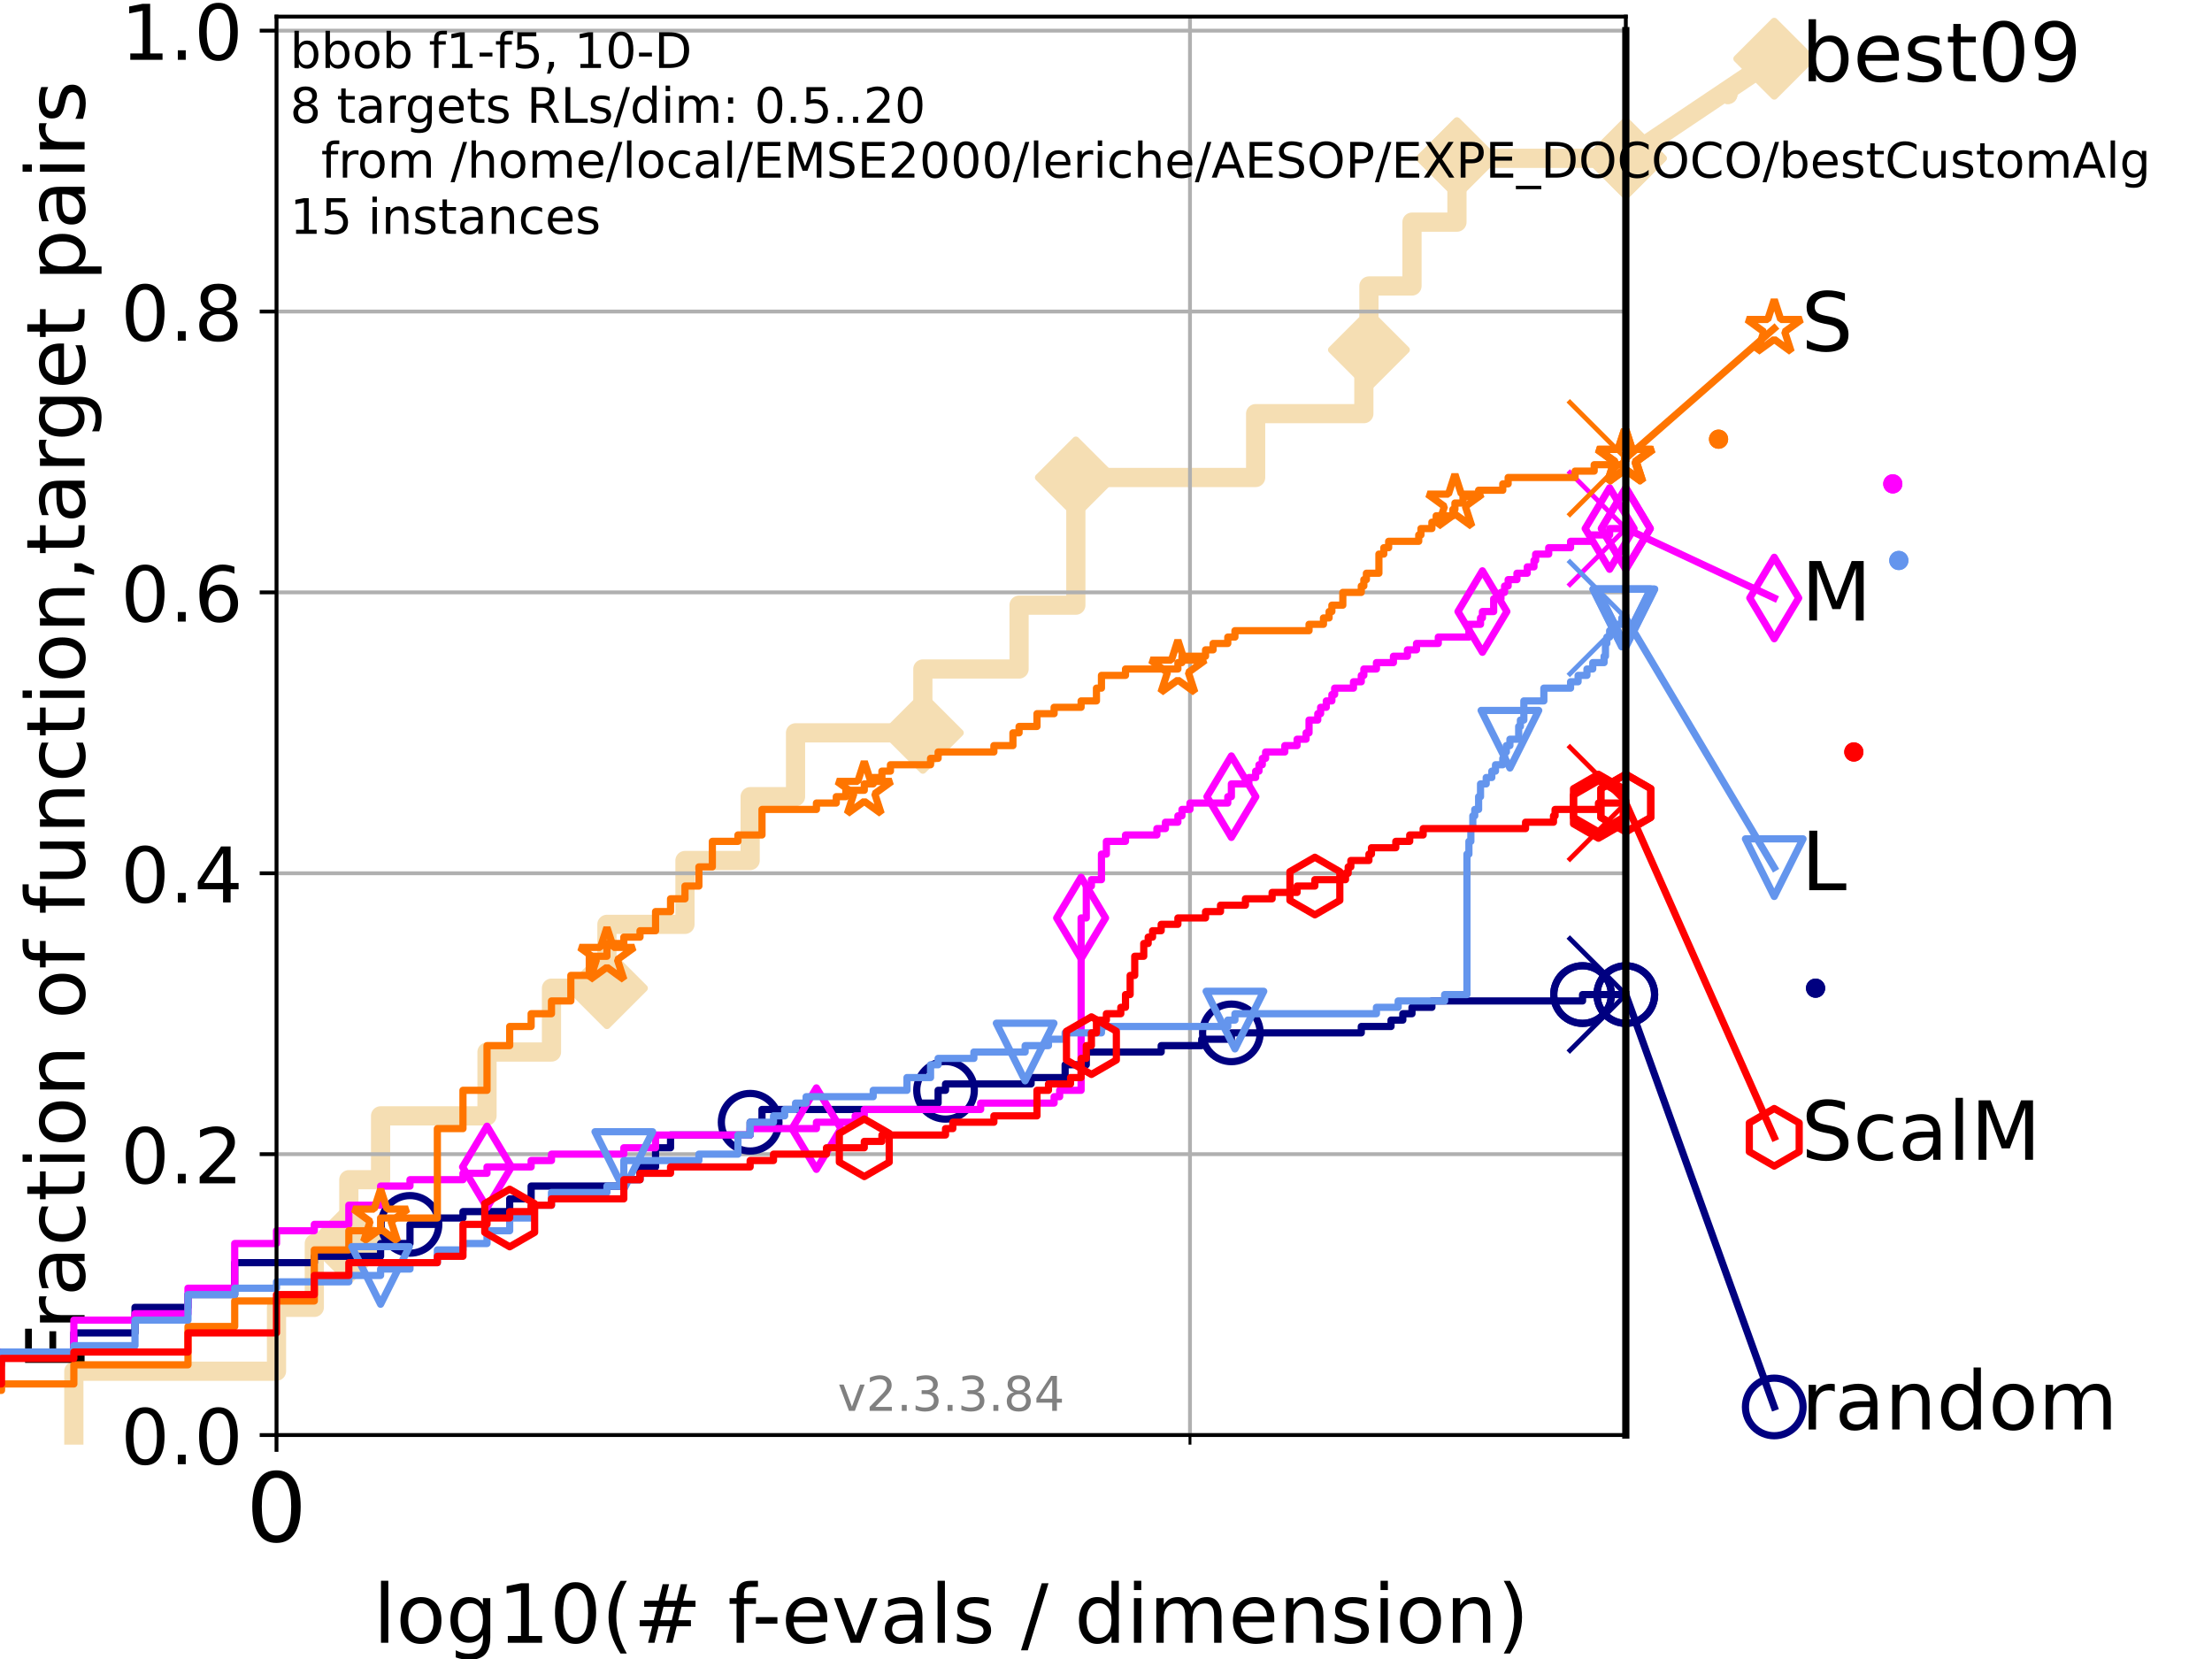 <?xml version="1.0" encoding="utf-8" standalone="no"?>
<!DOCTYPE svg PUBLIC "-//W3C//DTD SVG 1.1//EN"
  "http://www.w3.org/Graphics/SVG/1.1/DTD/svg11.dtd">
<!-- Created with matplotlib (https://matplotlib.org/) -->
<svg height="345.6pt" version="1.1" viewBox="0 0 460.8 345.6" width="460.8pt" xmlns="http://www.w3.org/2000/svg" xmlns:xlink="http://www.w3.org/1999/xlink">
 <defs>
  <style type="text/css">*{stroke-linecap:butt;stroke-linejoin:round;}</style>
 </defs>
 <g id="figure_1">
  <g id="patch_1">
   <path d="M 0 345.6 
L 460.8 345.6 
L 460.8 0 
L 0 0 
z
" style="fill:#ffffff;"/>
  </g>
  <g id="axes_1">
   <g id="patch_2">
    <path d="M 57.6 298.944 
L 338.688 298.944 
L 338.688 3.456 
L 57.6 3.456 
z
" style="fill:#ffffff;"/>
   </g>
   <g id="line2d_1">
    <path d="M 15.383 298.944 
L 15.383 285.646 
L 57.6 285.646 
L 57.6 272.347 
L 65.477 272.347 
L 65.477 259.049 
L 72.668 259.049 
L 72.668 245.751 
L 79.283 245.751 
L 79.283 232.453 
L 101.453 232.453 
L 101.453 219.154 
L 114.884 219.154 
L 114.884 205.856 
L 126.435 205.856 
L 126.435 192.558 
L 142.692 192.558 
L 142.692 179.259 
L 156.27 179.259 
L 156.27 165.961 
L 165.726 165.961 
L 165.726 152.663 
L 192.247 152.663 
L 192.247 139.365 
L 212.293 139.365 
L 212.293 126.066 
L 224.119 126.066 
L 224.119 99.47 
L 261.573 99.47 
L 261.573 86.171 
L 284.114 86.171 
L 284.114 72.873 
L 285.173 72.873 
L 285.173 59.575 
L 294.143 59.575 
L 294.143 46.276 
L 303.509 46.276 
L 303.509 32.978 
L 338.688 32.978 
" style="fill:none;stroke:#f5deb3;stroke-linecap:square;stroke-width:4;"/>
   </g>
   <g id="line2d_2">
    <defs>
     <path d="M -0 7.778 
L 7.778 0 
L 0 -7.778 
L -7.778 -0 
z
" id="m253d354351" style="stroke:#f5deb3;stroke-linejoin:miter;stroke-width:1.5;"/>
    </defs>
    <g>
     <use style="fill:#f5deb3;stroke:#f5deb3;stroke-linejoin:miter;stroke-width:1.5;" x="72.668" xlink:href="#m253d354351" y="259.049"/>
     <use style="fill:#f5deb3;stroke:#f5deb3;stroke-linejoin:miter;stroke-width:1.5;" x="126.435" xlink:href="#m253d354351" y="205.856"/>
     <use style="fill:#f5deb3;stroke:#f5deb3;stroke-linejoin:miter;stroke-width:1.5;" x="192.247" xlink:href="#m253d354351" y="152.663"/>
     <use style="fill:#f5deb3;stroke:#f5deb3;stroke-linejoin:miter;stroke-width:1.5;" x="224.119" xlink:href="#m253d354351" y="99.47"/>
     <use style="fill:#f5deb3;stroke:#f5deb3;stroke-linejoin:miter;stroke-width:1.5;" x="285.173" xlink:href="#m253d354351" y="72.873"/>
     <use style="fill:#f5deb3;stroke:#f5deb3;stroke-linejoin:miter;stroke-width:1.5;" x="303.509" xlink:href="#m253d354351" y="32.978"/>
     <use style="fill:#f5deb3;stroke:#f5deb3;stroke-linejoin:miter;stroke-width:1.5;" x="303.509" xlink:href="#m253d354351" y="32.978"/>
     <use style="fill:#f5deb3;stroke:#f5deb3;stroke-linejoin:miter;stroke-width:1.5;" x="338.688" xlink:href="#m253d354351" y="32.978"/>
    </g>
   </g>
   <g id="line2d_3">
    <path style="fill:none;stroke:#f5deb3;stroke-linecap:square;stroke-width:4;"/>
    <g/>
   </g>
   <g id="line2d_4">
    <path d="M 338.688 32.978 
L 369.608 12.233 
" style="fill:none;stroke:#f5deb3;stroke-linecap:square;stroke-width:4;"/>
    <g>
     <use style="fill:#f5deb3;stroke:#f5deb3;stroke-linejoin:miter;stroke-width:1.5;" x="338.688" xlink:href="#m253d354351" y="32.978"/>
     <use style="fill:#f5deb3;stroke:#f5deb3;stroke-linejoin:miter;stroke-width:1.5;" x="369.608" xlink:href="#m253d354351" y="12.233"/>
    </g>
   </g>
   <g id="matplotlib.axis_1">
    <g id="xtick_1">
     <g id="line2d_5">
      <path clip-path="url(#p5900c13fb8)" d="M 57.6 298.944 
L 57.6 3.456 
" style="fill:none;stroke:#b0b0b0;stroke-linecap:square;stroke-width:0.8;"/>
     </g>
     <g id="line2d_6">
      <defs>
       <path d="M 0 0 
L 0 3.5 
" id="m8c57fe798b" style="stroke:#000000;stroke-width:0.8;"/>
      </defs>
      <g>
       <use style="stroke:#000000;stroke-width:0.8;" x="57.6" xlink:href="#m8c57fe798b" y="298.944"/>
      </g>
     </g>
     <g id="text_1">
      <!-- 0 -->
      <g transform="translate(51.237 321.141)scale(0.2 -0.2)">
       <defs>
        <path d="M 31.781 66.406 
Q 24.172 66.406 20.328 58.906 
Q 16.5 51.422 16.5 36.375 
Q 16.5 21.391 20.328 13.891 
Q 24.172 6.391 31.781 6.391 
Q 39.453 6.391 43.281 13.891 
Q 47.125 21.391 47.125 36.375 
Q 47.125 51.422 43.281 58.906 
Q 39.453 66.406 31.781 66.406 
z
M 31.781 74.219 
Q 44.047 74.219 50.516 64.516 
Q 56.984 54.828 56.984 36.375 
Q 56.984 17.969 50.516 8.266 
Q 44.047 -1.422 31.781 -1.422 
Q 19.531 -1.422 13.062 8.266 
Q 6.594 17.969 6.594 36.375 
Q 6.594 54.828 13.062 64.516 
Q 19.531 74.219 31.781 74.219 
z
" id="DejaVuSans-48"/>
       </defs>
       <use xlink:href="#DejaVuSans-48"/>
      </g>
     </g>
    </g>
    <g id="xtick_2">
     <g id="line2d_7">
      <path clip-path="url(#p5900c13fb8)" d="M 247.894 298.944 
L 247.894 3.456 
" style="fill:none;stroke:#b0b0b0;stroke-linecap:square;stroke-width:0.8;"/>
     </g>
     <g id="line2d_8">
      <defs>
       <path d="M 0 0 
L 0 2 
" id="m7ed86a1bf1" style="stroke:#000000;stroke-width:0.6;"/>
      </defs>
      <g>
       <use style="stroke:#000000;stroke-width:0.6;" x="247.894" xlink:href="#m7ed86a1bf1" y="298.944"/>
      </g>
     </g>
    </g>
    <g id="text_2">
     <!-- log10(# f-evals / dimension) -->
     <g transform="translate(77.764 342.218)scale(0.17 -0.17)">
      <defs>
       <path d="M 9.422 75.984 
L 18.406 75.984 
L 18.406 0 
L 9.422 0 
z
" id="DejaVuSans-108"/>
       <path d="M 30.609 48.391 
Q 23.391 48.391 19.188 42.75 
Q 14.984 37.109 14.984 27.297 
Q 14.984 17.484 19.156 11.844 
Q 23.344 6.203 30.609 6.203 
Q 37.797 6.203 41.984 11.859 
Q 46.188 17.531 46.188 27.297 
Q 46.188 37.016 41.984 42.703 
Q 37.797 48.391 30.609 48.391 
z
M 30.609 56 
Q 42.328 56 49.016 48.375 
Q 55.719 40.766 55.719 27.297 
Q 55.719 13.875 49.016 6.219 
Q 42.328 -1.422 30.609 -1.422 
Q 18.844 -1.422 12.172 6.219 
Q 5.516 13.875 5.516 27.297 
Q 5.516 40.766 12.172 48.375 
Q 18.844 56 30.609 56 
z
" id="DejaVuSans-111"/>
       <path d="M 45.406 27.984 
Q 45.406 37.75 41.375 43.109 
Q 37.359 48.484 30.078 48.484 
Q 22.859 48.484 18.828 43.109 
Q 14.797 37.75 14.797 27.984 
Q 14.797 18.266 18.828 12.891 
Q 22.859 7.516 30.078 7.516 
Q 37.359 7.516 41.375 12.891 
Q 45.406 18.266 45.406 27.984 
z
M 54.391 6.781 
Q 54.391 -7.172 48.188 -13.984 
Q 42 -20.797 29.203 -20.797 
Q 24.469 -20.797 20.266 -20.094 
Q 16.062 -19.391 12.109 -17.922 
L 12.109 -9.188 
Q 16.062 -11.328 19.922 -12.344 
Q 23.781 -13.375 27.781 -13.375 
Q 36.625 -13.375 41.016 -8.766 
Q 45.406 -4.156 45.406 5.172 
L 45.406 9.625 
Q 42.625 4.781 38.281 2.391 
Q 33.938 0 27.875 0 
Q 17.828 0 11.672 7.656 
Q 5.516 15.328 5.516 27.984 
Q 5.516 40.672 11.672 48.328 
Q 17.828 56 27.875 56 
Q 33.938 56 38.281 53.609 
Q 42.625 51.219 45.406 46.391 
L 45.406 54.688 
L 54.391 54.688 
z
" id="DejaVuSans-103"/>
       <path d="M 12.406 8.297 
L 28.516 8.297 
L 28.516 63.922 
L 10.984 60.406 
L 10.984 69.391 
L 28.422 72.906 
L 38.281 72.906 
L 38.281 8.297 
L 54.391 8.297 
L 54.391 0 
L 12.406 0 
z
" id="DejaVuSans-49"/>
       <path d="M 31 75.875 
Q 24.469 64.656 21.281 53.656 
Q 18.109 42.672 18.109 31.391 
Q 18.109 20.125 21.312 9.062 
Q 24.516 -2 31 -13.188 
L 23.188 -13.188 
Q 15.875 -1.703 12.234 9.375 
Q 8.594 20.453 8.594 31.391 
Q 8.594 42.281 12.203 53.312 
Q 15.828 64.359 23.188 75.875 
z
" id="DejaVuSans-40"/>
       <path d="M 51.125 44 
L 36.922 44 
L 32.812 27.688 
L 47.125 27.688 
z
M 43.797 71.781 
L 38.719 51.516 
L 52.984 51.516 
L 58.109 71.781 
L 65.922 71.781 
L 60.891 51.516 
L 76.125 51.516 
L 76.125 44 
L 58.984 44 
L 54.984 27.688 
L 70.516 27.688 
L 70.516 20.219 
L 53.078 20.219 
L 48 0 
L 40.188 0 
L 45.219 20.219 
L 30.906 20.219 
L 25.875 0 
L 18.016 0 
L 23.094 20.219 
L 7.719 20.219 
L 7.719 27.688 
L 24.906 27.688 
L 29 44 
L 13.281 44 
L 13.281 51.516 
L 30.906 51.516 
L 35.891 71.781 
z
" id="DejaVuSans-35"/>
       <path id="DejaVuSans-32"/>
       <path d="M 37.109 75.984 
L 37.109 68.5 
L 28.516 68.5 
Q 23.688 68.5 21.797 66.547 
Q 19.922 64.594 19.922 59.516 
L 19.922 54.688 
L 34.719 54.688 
L 34.719 47.703 
L 19.922 47.703 
L 19.922 0 
L 10.891 0 
L 10.891 47.703 
L 2.297 47.703 
L 2.297 54.688 
L 10.891 54.688 
L 10.891 58.5 
Q 10.891 67.625 15.141 71.797 
Q 19.391 75.984 28.609 75.984 
z
" id="DejaVuSans-102"/>
       <path d="M 4.891 31.391 
L 31.203 31.391 
L 31.203 23.391 
L 4.891 23.391 
z
" id="DejaVuSans-45"/>
       <path d="M 56.203 29.594 
L 56.203 25.203 
L 14.891 25.203 
Q 15.484 15.922 20.484 11.062 
Q 25.484 6.203 34.422 6.203 
Q 39.594 6.203 44.453 7.469 
Q 49.312 8.734 54.109 11.281 
L 54.109 2.781 
Q 49.266 0.734 44.188 -0.344 
Q 39.109 -1.422 33.891 -1.422 
Q 20.797 -1.422 13.156 6.188 
Q 5.516 13.812 5.516 26.812 
Q 5.516 40.234 12.766 48.109 
Q 20.016 56 32.328 56 
Q 43.359 56 49.781 48.891 
Q 56.203 41.797 56.203 29.594 
z
M 47.219 32.234 
Q 47.125 39.594 43.094 43.984 
Q 39.062 48.391 32.422 48.391 
Q 24.906 48.391 20.391 44.141 
Q 15.875 39.891 15.188 32.172 
z
" id="DejaVuSans-101"/>
       <path d="M 2.984 54.688 
L 12.5 54.688 
L 29.594 8.797 
L 46.688 54.688 
L 56.203 54.688 
L 35.688 0 
L 23.484 0 
z
" id="DejaVuSans-118"/>
       <path d="M 34.281 27.484 
Q 23.391 27.484 19.188 25 
Q 14.984 22.516 14.984 16.5 
Q 14.984 11.719 18.141 8.906 
Q 21.297 6.109 26.703 6.109 
Q 34.188 6.109 38.703 11.406 
Q 43.219 16.703 43.219 25.484 
L 43.219 27.484 
z
M 52.203 31.203 
L 52.203 0 
L 43.219 0 
L 43.219 8.297 
Q 40.141 3.328 35.547 0.953 
Q 30.953 -1.422 24.312 -1.422 
Q 15.922 -1.422 10.953 3.297 
Q 6 8.016 6 15.922 
Q 6 25.141 12.172 29.828 
Q 18.359 34.516 30.609 34.516 
L 43.219 34.516 
L 43.219 35.406 
Q 43.219 41.609 39.141 45 
Q 35.062 48.391 27.688 48.391 
Q 23 48.391 18.547 47.266 
Q 14.109 46.141 10.016 43.891 
L 10.016 52.203 
Q 14.938 54.109 19.578 55.047 
Q 24.219 56 28.609 56 
Q 40.484 56 46.344 49.844 
Q 52.203 43.703 52.203 31.203 
z
" id="DejaVuSans-97"/>
       <path d="M 44.281 53.078 
L 44.281 44.578 
Q 40.484 46.531 36.375 47.5 
Q 32.281 48.484 27.875 48.484 
Q 21.188 48.484 17.844 46.438 
Q 14.5 44.391 14.5 40.281 
Q 14.5 37.156 16.891 35.375 
Q 19.281 33.594 26.516 31.984 
L 29.594 31.297 
Q 39.156 29.25 43.188 25.516 
Q 47.219 21.781 47.219 15.094 
Q 47.219 7.469 41.188 3.016 
Q 35.156 -1.422 24.609 -1.422 
Q 20.219 -1.422 15.453 -0.562 
Q 10.688 0.297 5.422 2 
L 5.422 11.281 
Q 10.406 8.688 15.234 7.391 
Q 20.062 6.109 24.812 6.109 
Q 31.156 6.109 34.562 8.281 
Q 37.984 10.453 37.984 14.406 
Q 37.984 18.062 35.516 20.016 
Q 33.062 21.969 24.703 23.781 
L 21.578 24.516 
Q 13.234 26.266 9.516 29.906 
Q 5.812 33.547 5.812 39.891 
Q 5.812 47.609 11.281 51.797 
Q 16.75 56 26.812 56 
Q 31.781 56 36.172 55.266 
Q 40.578 54.547 44.281 53.078 
z
" id="DejaVuSans-115"/>
       <path d="M 25.391 72.906 
L 33.688 72.906 
L 8.297 -9.281 
L 0 -9.281 
z
" id="DejaVuSans-47"/>
       <path d="M 45.406 46.391 
L 45.406 75.984 
L 54.391 75.984 
L 54.391 0 
L 45.406 0 
L 45.406 8.203 
Q 42.578 3.328 38.25 0.953 
Q 33.938 -1.422 27.875 -1.422 
Q 17.969 -1.422 11.734 6.484 
Q 5.516 14.406 5.516 27.297 
Q 5.516 40.188 11.734 48.094 
Q 17.969 56 27.875 56 
Q 33.938 56 38.25 53.625 
Q 42.578 51.266 45.406 46.391 
z
M 14.797 27.297 
Q 14.797 17.391 18.875 11.75 
Q 22.953 6.109 30.078 6.109 
Q 37.203 6.109 41.297 11.75 
Q 45.406 17.391 45.406 27.297 
Q 45.406 37.203 41.297 42.844 
Q 37.203 48.484 30.078 48.484 
Q 22.953 48.484 18.875 42.844 
Q 14.797 37.203 14.797 27.297 
z
" id="DejaVuSans-100"/>
       <path d="M 9.422 54.688 
L 18.406 54.688 
L 18.406 0 
L 9.422 0 
z
M 9.422 75.984 
L 18.406 75.984 
L 18.406 64.594 
L 9.422 64.594 
z
" id="DejaVuSans-105"/>
       <path d="M 52 44.188 
Q 55.375 50.25 60.062 53.125 
Q 64.75 56 71.094 56 
Q 79.641 56 84.281 50.016 
Q 88.922 44.047 88.922 33.016 
L 88.922 0 
L 79.891 0 
L 79.891 32.719 
Q 79.891 40.578 77.094 44.375 
Q 74.312 48.188 68.609 48.188 
Q 61.625 48.188 57.562 43.547 
Q 53.516 38.922 53.516 30.906 
L 53.516 0 
L 44.484 0 
L 44.484 32.719 
Q 44.484 40.625 41.703 44.406 
Q 38.922 48.188 33.109 48.188 
Q 26.219 48.188 22.156 43.531 
Q 18.109 38.875 18.109 30.906 
L 18.109 0 
L 9.078 0 
L 9.078 54.688 
L 18.109 54.688 
L 18.109 46.188 
Q 21.188 51.219 25.484 53.609 
Q 29.781 56 35.688 56 
Q 41.656 56 45.828 52.969 
Q 50 49.953 52 44.188 
z
" id="DejaVuSans-109"/>
       <path d="M 54.891 33.016 
L 54.891 0 
L 45.906 0 
L 45.906 32.719 
Q 45.906 40.484 42.875 44.328 
Q 39.844 48.188 33.797 48.188 
Q 26.516 48.188 22.312 43.547 
Q 18.109 38.922 18.109 30.906 
L 18.109 0 
L 9.078 0 
L 9.078 54.688 
L 18.109 54.688 
L 18.109 46.188 
Q 21.344 51.125 25.703 53.562 
Q 30.078 56 35.797 56 
Q 45.219 56 50.047 50.172 
Q 54.891 44.344 54.891 33.016 
z
" id="DejaVuSans-110"/>
       <path d="M 8.016 75.875 
L 15.828 75.875 
Q 23.141 64.359 26.781 53.312 
Q 30.422 42.281 30.422 31.391 
Q 30.422 20.453 26.781 9.375 
Q 23.141 -1.703 15.828 -13.188 
L 8.016 -13.188 
Q 14.5 -2 17.703 9.062 
Q 20.906 20.125 20.906 31.391 
Q 20.906 42.672 17.703 53.656 
Q 14.5 64.656 8.016 75.875 
z
" id="DejaVuSans-41"/>
      </defs>
      <use xlink:href="#DejaVuSans-108"/>
      <use x="27.783" xlink:href="#DejaVuSans-111"/>
      <use x="88.965" xlink:href="#DejaVuSans-103"/>
      <use x="152.441" xlink:href="#DejaVuSans-49"/>
      <use x="216.064" xlink:href="#DejaVuSans-48"/>
      <use x="279.688" xlink:href="#DejaVuSans-40"/>
      <use x="318.701" xlink:href="#DejaVuSans-35"/>
      <use x="402.49" xlink:href="#DejaVuSans-32"/>
      <use x="434.277" xlink:href="#DejaVuSans-102"/>
      <use x="463.982" xlink:href="#DejaVuSans-45"/>
      <use x="500.066" xlink:href="#DejaVuSans-101"/>
      <use x="561.59" xlink:href="#DejaVuSans-118"/>
      <use x="620.77" xlink:href="#DejaVuSans-97"/>
      <use x="682.049" xlink:href="#DejaVuSans-108"/>
      <use x="709.832" xlink:href="#DejaVuSans-115"/>
      <use x="761.932" xlink:href="#DejaVuSans-32"/>
      <use x="793.719" xlink:href="#DejaVuSans-47"/>
      <use x="827.41" xlink:href="#DejaVuSans-32"/>
      <use x="859.197" xlink:href="#DejaVuSans-100"/>
      <use x="922.674" xlink:href="#DejaVuSans-105"/>
      <use x="950.457" xlink:href="#DejaVuSans-109"/>
      <use x="1047.869" xlink:href="#DejaVuSans-101"/>
      <use x="1109.393" xlink:href="#DejaVuSans-110"/>
      <use x="1172.771" xlink:href="#DejaVuSans-115"/>
      <use x="1224.871" xlink:href="#DejaVuSans-105"/>
      <use x="1252.654" xlink:href="#DejaVuSans-111"/>
      <use x="1313.836" xlink:href="#DejaVuSans-110"/>
      <use x="1377.215" xlink:href="#DejaVuSans-41"/>
     </g>
    </g>
   </g>
   <g id="matplotlib.axis_2">
    <g id="ytick_1">
     <g id="line2d_9">
      <path clip-path="url(#p5900c13fb8)" d="M 57.6 298.944 
L 338.688 298.944 
" style="fill:none;stroke:#b0b0b0;stroke-linecap:square;stroke-width:0.8;"/>
     </g>
     <g id="line2d_10">
      <defs>
       <path d="M 0 0 
L -3.5 0 
" id="m47fd32b4b4" style="stroke:#000000;stroke-width:0.8;"/>
      </defs>
      <g>
       <use style="stroke:#000000;stroke-width:0.8;" x="57.6" xlink:href="#m47fd32b4b4" y="298.944"/>
      </g>
     </g>
     <g id="text_3">
      <!-- 0.0 -->
      <g transform="translate(25.155 305.023)scale(0.16 -0.16)">
       <defs>
        <path d="M 10.688 12.406 
L 21 12.406 
L 21 0 
L 10.688 0 
z
" id="DejaVuSans-46"/>
       </defs>
       <use xlink:href="#DejaVuSans-48"/>
       <use x="63.623" xlink:href="#DejaVuSans-46"/>
       <use x="95.41" xlink:href="#DejaVuSans-48"/>
      </g>
     </g>
    </g>
    <g id="ytick_2">
     <g id="line2d_11">
      <path clip-path="url(#p5900c13fb8)" d="M 57.6 240.432 
L 338.688 240.432 
" style="fill:none;stroke:#b0b0b0;stroke-linecap:square;stroke-width:0.8;"/>
     </g>
     <g id="line2d_12">
      <g>
       <use style="stroke:#000000;stroke-width:0.8;" x="57.6" xlink:href="#m47fd32b4b4" y="240.432"/>
      </g>
     </g>
     <g id="text_4">
      <!-- 0.2 -->
      <g transform="translate(25.155 246.51)scale(0.16 -0.16)">
       <defs>
        <path d="M 19.188 8.297 
L 53.609 8.297 
L 53.609 0 
L 7.328 0 
L 7.328 8.297 
Q 12.938 14.109 22.625 23.891 
Q 32.328 33.688 34.812 36.531 
Q 39.547 41.844 41.422 45.531 
Q 43.312 49.219 43.312 52.781 
Q 43.312 58.594 39.234 62.25 
Q 35.156 65.922 28.609 65.922 
Q 23.969 65.922 18.812 64.312 
Q 13.672 62.703 7.812 59.422 
L 7.812 69.391 
Q 13.766 71.781 18.938 73 
Q 24.125 74.219 28.422 74.219 
Q 39.75 74.219 46.484 68.547 
Q 53.219 62.891 53.219 53.422 
Q 53.219 48.922 51.531 44.891 
Q 49.859 40.875 45.406 35.406 
Q 44.188 33.984 37.641 27.219 
Q 31.109 20.453 19.188 8.297 
z
" id="DejaVuSans-50"/>
       </defs>
       <use xlink:href="#DejaVuSans-48"/>
       <use x="63.623" xlink:href="#DejaVuSans-46"/>
       <use x="95.41" xlink:href="#DejaVuSans-50"/>
      </g>
     </g>
    </g>
    <g id="ytick_3">
     <g id="line2d_13">
      <path clip-path="url(#p5900c13fb8)" d="M 57.6 181.919 
L 338.688 181.919 
" style="fill:none;stroke:#b0b0b0;stroke-linecap:square;stroke-width:0.8;"/>
     </g>
     <g id="line2d_14">
      <g>
       <use style="stroke:#000000;stroke-width:0.8;" x="57.6" xlink:href="#m47fd32b4b4" y="181.919"/>
      </g>
     </g>
     <g id="text_5">
      <!-- 0.4 -->
      <g transform="translate(25.155 187.998)scale(0.16 -0.16)">
       <defs>
        <path d="M 37.797 64.312 
L 12.891 25.391 
L 37.797 25.391 
z
M 35.203 72.906 
L 47.609 72.906 
L 47.609 25.391 
L 58.016 25.391 
L 58.016 17.188 
L 47.609 17.188 
L 47.609 0 
L 37.797 0 
L 37.797 17.188 
L 4.891 17.188 
L 4.891 26.703 
z
" id="DejaVuSans-52"/>
       </defs>
       <use xlink:href="#DejaVuSans-48"/>
       <use x="63.623" xlink:href="#DejaVuSans-46"/>
       <use x="95.41" xlink:href="#DejaVuSans-52"/>
      </g>
     </g>
    </g>
    <g id="ytick_4">
     <g id="line2d_15">
      <path clip-path="url(#p5900c13fb8)" d="M 57.6 123.407 
L 338.688 123.407 
" style="fill:none;stroke:#b0b0b0;stroke-linecap:square;stroke-width:0.8;"/>
     </g>
     <g id="line2d_16">
      <g>
       <use style="stroke:#000000;stroke-width:0.8;" x="57.6" xlink:href="#m47fd32b4b4" y="123.407"/>
      </g>
     </g>
     <g id="text_6">
      <!-- 0.6 -->
      <g transform="translate(25.155 129.485)scale(0.16 -0.16)">
       <defs>
        <path d="M 33.016 40.375 
Q 26.375 40.375 22.484 35.828 
Q 18.609 31.297 18.609 23.391 
Q 18.609 15.531 22.484 10.953 
Q 26.375 6.391 33.016 6.391 
Q 39.656 6.391 43.531 10.953 
Q 47.406 15.531 47.406 23.391 
Q 47.406 31.297 43.531 35.828 
Q 39.656 40.375 33.016 40.375 
z
M 52.594 71.297 
L 52.594 62.312 
Q 48.875 64.062 45.094 64.984 
Q 41.312 65.922 37.594 65.922 
Q 27.828 65.922 22.672 59.328 
Q 17.531 52.734 16.797 39.406 
Q 19.672 43.656 24.016 45.922 
Q 28.375 48.188 33.594 48.188 
Q 44.578 48.188 50.953 41.516 
Q 57.328 34.859 57.328 23.391 
Q 57.328 12.156 50.688 5.359 
Q 44.047 -1.422 33.016 -1.422 
Q 20.359 -1.422 13.672 8.266 
Q 6.984 17.969 6.984 36.375 
Q 6.984 53.656 15.188 63.938 
Q 23.391 74.219 37.203 74.219 
Q 40.922 74.219 44.703 73.484 
Q 48.484 72.75 52.594 71.297 
z
" id="DejaVuSans-54"/>
       </defs>
       <use xlink:href="#DejaVuSans-48"/>
       <use x="63.623" xlink:href="#DejaVuSans-46"/>
       <use x="95.41" xlink:href="#DejaVuSans-54"/>
      </g>
     </g>
    </g>
    <g id="ytick_5">
     <g id="line2d_17">
      <path clip-path="url(#p5900c13fb8)" d="M 57.6 64.894 
L 338.688 64.894 
" style="fill:none;stroke:#b0b0b0;stroke-linecap:square;stroke-width:0.8;"/>
     </g>
     <g id="line2d_18">
      <g>
       <use style="stroke:#000000;stroke-width:0.8;" x="57.6" xlink:href="#m47fd32b4b4" y="64.894"/>
      </g>
     </g>
     <g id="text_7">
      <!-- 0.8 -->
      <g transform="translate(25.155 70.973)scale(0.16 -0.16)">
       <defs>
        <path d="M 31.781 34.625 
Q 24.75 34.625 20.719 30.859 
Q 16.703 27.094 16.703 20.516 
Q 16.703 13.922 20.719 10.156 
Q 24.75 6.391 31.781 6.391 
Q 38.812 6.391 42.859 10.172 
Q 46.922 13.969 46.922 20.516 
Q 46.922 27.094 42.891 30.859 
Q 38.875 34.625 31.781 34.625 
z
M 21.922 38.812 
Q 15.578 40.375 12.031 44.719 
Q 8.5 49.078 8.5 55.328 
Q 8.5 64.062 14.719 69.141 
Q 20.953 74.219 31.781 74.219 
Q 42.672 74.219 48.875 69.141 
Q 55.078 64.062 55.078 55.328 
Q 55.078 49.078 51.531 44.719 
Q 48 40.375 41.703 38.812 
Q 48.828 37.156 52.797 32.312 
Q 56.781 27.484 56.781 20.516 
Q 56.781 9.906 50.312 4.234 
Q 43.844 -1.422 31.781 -1.422 
Q 19.734 -1.422 13.25 4.234 
Q 6.781 9.906 6.781 20.516 
Q 6.781 27.484 10.781 32.312 
Q 14.797 37.156 21.922 38.812 
z
M 18.312 54.391 
Q 18.312 48.734 21.844 45.562 
Q 25.391 42.391 31.781 42.391 
Q 38.141 42.391 41.719 45.562 
Q 45.312 48.734 45.312 54.391 
Q 45.312 60.062 41.719 63.234 
Q 38.141 66.406 31.781 66.406 
Q 25.391 66.406 21.844 63.234 
Q 18.312 60.062 18.312 54.391 
z
" id="DejaVuSans-56"/>
       </defs>
       <use xlink:href="#DejaVuSans-48"/>
       <use x="63.623" xlink:href="#DejaVuSans-46"/>
       <use x="95.41" xlink:href="#DejaVuSans-56"/>
      </g>
     </g>
    </g>
    <g id="ytick_6">
     <g id="line2d_19">
      <path clip-path="url(#p5900c13fb8)" d="M 57.6 6.382 
L 338.688 6.382 
" style="fill:none;stroke:#b0b0b0;stroke-linecap:square;stroke-width:0.8;"/>
     </g>
     <g id="line2d_20">
      <g>
       <use style="stroke:#000000;stroke-width:0.8;" x="57.6" xlink:href="#m47fd32b4b4" y="6.382"/>
      </g>
     </g>
     <g id="text_8">
      <!-- 1.0 -->
      <g transform="translate(25.155 12.46)scale(0.16 -0.16)">
       <use xlink:href="#DejaVuSans-49"/>
       <use x="63.623" xlink:href="#DejaVuSans-46"/>
       <use x="95.41" xlink:href="#DejaVuSans-48"/>
      </g>
     </g>
    </g>
    <g id="text_9">
     <!-- Fraction of function,target pairs -->
     <g transform="translate(17.62 285.585)rotate(-90)scale(0.17 -0.17)">
      <defs>
       <path d="M 9.812 72.906 
L 51.703 72.906 
L 51.703 64.594 
L 19.672 64.594 
L 19.672 43.109 
L 48.578 43.109 
L 48.578 34.812 
L 19.672 34.812 
L 19.672 0 
L 9.812 0 
z
" id="DejaVuSans-70"/>
       <path d="M 41.109 46.297 
Q 39.594 47.172 37.812 47.578 
Q 36.031 48 33.891 48 
Q 26.266 48 22.188 43.047 
Q 18.109 38.094 18.109 28.812 
L 18.109 0 
L 9.078 0 
L 9.078 54.688 
L 18.109 54.688 
L 18.109 46.188 
Q 20.953 51.172 25.484 53.578 
Q 30.031 56 36.531 56 
Q 37.453 56 38.578 55.875 
Q 39.703 55.766 41.062 55.516 
z
" id="DejaVuSans-114"/>
       <path d="M 48.781 52.594 
L 48.781 44.188 
Q 44.969 46.297 41.141 47.344 
Q 37.312 48.391 33.406 48.391 
Q 24.656 48.391 19.812 42.844 
Q 14.984 37.312 14.984 27.297 
Q 14.984 17.281 19.812 11.734 
Q 24.656 6.203 33.406 6.203 
Q 37.312 6.203 41.141 7.25 
Q 44.969 8.297 48.781 10.406 
L 48.781 2.094 
Q 45.016 0.344 40.984 -0.531 
Q 36.969 -1.422 32.422 -1.422 
Q 20.062 -1.422 12.781 6.344 
Q 5.516 14.109 5.516 27.297 
Q 5.516 40.672 12.859 48.328 
Q 20.219 56 33.016 56 
Q 37.156 56 41.109 55.141 
Q 45.062 54.297 48.781 52.594 
z
" id="DejaVuSans-99"/>
       <path d="M 18.312 70.219 
L 18.312 54.688 
L 36.812 54.688 
L 36.812 47.703 
L 18.312 47.703 
L 18.312 18.016 
Q 18.312 11.328 20.141 9.422 
Q 21.969 7.516 27.594 7.516 
L 36.812 7.516 
L 36.812 0 
L 27.594 0 
Q 17.188 0 13.234 3.875 
Q 9.281 7.766 9.281 18.016 
L 9.281 47.703 
L 2.688 47.703 
L 2.688 54.688 
L 9.281 54.688 
L 9.281 70.219 
z
" id="DejaVuSans-116"/>
       <path d="M 8.5 21.578 
L 8.5 54.688 
L 17.484 54.688 
L 17.484 21.922 
Q 17.484 14.156 20.5 10.266 
Q 23.531 6.391 29.594 6.391 
Q 36.859 6.391 41.078 11.031 
Q 45.312 15.672 45.312 23.688 
L 45.312 54.688 
L 54.297 54.688 
L 54.297 0 
L 45.312 0 
L 45.312 8.406 
Q 42.047 3.422 37.719 1 
Q 33.406 -1.422 27.688 -1.422 
Q 18.266 -1.422 13.375 4.438 
Q 8.5 10.297 8.5 21.578 
z
M 31.109 56 
z
" id="DejaVuSans-117"/>
       <path d="M 11.719 12.406 
L 22.016 12.406 
L 22.016 4 
L 14.016 -11.625 
L 7.719 -11.625 
L 11.719 4 
z
" id="DejaVuSans-44"/>
       <path d="M 18.109 8.203 
L 18.109 -20.797 
L 9.078 -20.797 
L 9.078 54.688 
L 18.109 54.688 
L 18.109 46.391 
Q 20.953 51.266 25.266 53.625 
Q 29.594 56 35.594 56 
Q 45.562 56 51.781 48.094 
Q 58.016 40.188 58.016 27.297 
Q 58.016 14.406 51.781 6.484 
Q 45.562 -1.422 35.594 -1.422 
Q 29.594 -1.422 25.266 0.953 
Q 20.953 3.328 18.109 8.203 
z
M 48.688 27.297 
Q 48.688 37.203 44.609 42.844 
Q 40.531 48.484 33.406 48.484 
Q 26.266 48.484 22.188 42.844 
Q 18.109 37.203 18.109 27.297 
Q 18.109 17.391 22.188 11.75 
Q 26.266 6.109 33.406 6.109 
Q 40.531 6.109 44.609 11.75 
Q 48.688 17.391 48.688 27.297 
z
" id="DejaVuSans-112"/>
      </defs>
      <use xlink:href="#DejaVuSans-70"/>
      <use x="50.27" xlink:href="#DejaVuSans-114"/>
      <use x="91.383" xlink:href="#DejaVuSans-97"/>
      <use x="152.662" xlink:href="#DejaVuSans-99"/>
      <use x="207.643" xlink:href="#DejaVuSans-116"/>
      <use x="246.852" xlink:href="#DejaVuSans-105"/>
      <use x="274.635" xlink:href="#DejaVuSans-111"/>
      <use x="335.816" xlink:href="#DejaVuSans-110"/>
      <use x="399.195" xlink:href="#DejaVuSans-32"/>
      <use x="430.982" xlink:href="#DejaVuSans-111"/>
      <use x="492.164" xlink:href="#DejaVuSans-102"/>
      <use x="527.369" xlink:href="#DejaVuSans-32"/>
      <use x="559.156" xlink:href="#DejaVuSans-102"/>
      <use x="594.361" xlink:href="#DejaVuSans-117"/>
      <use x="657.74" xlink:href="#DejaVuSans-110"/>
      <use x="721.119" xlink:href="#DejaVuSans-99"/>
      <use x="776.1" xlink:href="#DejaVuSans-116"/>
      <use x="815.309" xlink:href="#DejaVuSans-105"/>
      <use x="843.092" xlink:href="#DejaVuSans-111"/>
      <use x="904.273" xlink:href="#DejaVuSans-110"/>
      <use x="967.652" xlink:href="#DejaVuSans-44"/>
      <use x="999.439" xlink:href="#DejaVuSans-116"/>
      <use x="1038.648" xlink:href="#DejaVuSans-97"/>
      <use x="1099.928" xlink:href="#DejaVuSans-114"/>
      <use x="1139.291" xlink:href="#DejaVuSans-103"/>
      <use x="1202.768" xlink:href="#DejaVuSans-101"/>
      <use x="1264.291" xlink:href="#DejaVuSans-116"/>
      <use x="1303.5" xlink:href="#DejaVuSans-32"/>
      <use x="1335.287" xlink:href="#DejaVuSans-112"/>
      <use x="1398.764" xlink:href="#DejaVuSans-97"/>
      <use x="1460.043" xlink:href="#DejaVuSans-105"/>
      <use x="1487.826" xlink:href="#DejaVuSans-114"/>
      <use x="1528.939" xlink:href="#DejaVuSans-115"/>
     </g>
    </g>
   </g>
   <g id="line2d_21">
    <defs>
     <path d="M 0 1.5 
C 0.398 1.5 0.779 1.342 1.061 1.061 
C 1.342 0.779 1.5 0.398 1.5 0 
C 1.5 -0.398 1.342 -0.779 1.061 -1.061 
C 0.779 -1.342 0.398 -1.5 0 -1.5 
C -0.398 -1.5 -0.779 -1.342 -1.061 -1.061 
C -1.342 -0.779 -1.5 -0.398 -1.5 0 
C -1.5 0.398 -1.342 0.779 -1.061 1.061 
C -0.779 1.342 -0.398 1.5 0 1.5 
z
" id="ma4c61a23a8" style="stroke:#f5deb3;"/>
    </defs>
    <g>
     <use style="fill:#f5deb3;stroke:#f5deb3;" x="359.946" xlink:href="#ma4c61a23a8" y="19.68"/>
     <use style="fill:#f5deb3;stroke:#f5deb3;" x="359.946" xlink:href="#ma4c61a23a8" y="19.68"/>
    </g>
   </g>
   <g id="line2d_22">
    <defs>
     <path d="M 0 1.5 
C 0.398 1.5 0.779 1.342 1.061 1.061 
C 1.342 0.779 1.5 0.398 1.5 0 
C 1.5 -0.398 1.342 -0.779 1.061 -1.061 
C 0.779 -1.342 0.398 -1.5 0 -1.5 
C -0.398 -1.5 -0.779 -1.342 -1.061 -1.061 
C -1.342 -0.779 -1.5 -0.398 -1.5 0 
C -1.5 0.398 -1.342 0.779 -1.061 1.061 
C -0.779 1.342 -0.398 1.5 0 1.5 
z
" id="m541451d69f" style="stroke:#000080;"/>
    </defs>
    <g>
     <use style="fill:#000080;stroke:#000080;" x="378.217" xlink:href="#m541451d69f" y="205.856"/>
     <use style="fill:#000080;stroke:#000080;" x="378.217" xlink:href="#m541451d69f" y="205.856"/>
    </g>
   </g>
   <g id="line2d_23">
    <path d="M -1 281.656 
L 15.383 281.656 
L 15.383 277.667 
L 28.123 277.667 
L 28.123 272.347 
L 39.159 272.347 
L 39.159 269.688 
L 48.893 269.688 
L 48.893 263.039 
L 65.477 263.039 
L 65.477 261.709 
L 79.283 261.709 
L 79.283 259.049 
L 85.407 259.049 
L 85.407 255.06 
L 91.109 255.06 
L 91.109 253.73 
L 96.443 253.73 
L 96.443 252.4 
L 106.177 252.4 
L 106.177 249.74 
L 110.645 249.74 
L 110.645 247.081 
L 129.952 247.081 
L 129.952 245.751 
L 133.326 245.751 
L 133.326 243.091 
L 136.567 243.091 
L 136.567 239.102 
L 139.686 239.102 
L 139.686 236.442 
L 156.27 236.442 
L 156.27 233.782 
L 158.737 233.782 
L 158.737 231.123 
L 192.247 231.123 
L 192.247 229.793 
L 195.426 229.793 
L 195.426 227.133 
L 196.97 227.133 
L 196.97 225.803 
L 214.797 225.803 
L 214.797 224.474 
L 221.886 224.474 
L 221.886 221.814 
L 226.294 221.814 
L 226.294 219.154 
L 241.897 219.154 
L 241.897 217.824 
L 250.337 217.824 
L 250.337 216.495 
L 256.519 216.495 
L 256.519 215.165 
L 283.579 215.165 
L 283.579 213.835 
L 289.78 213.835 
L 289.78 212.505 
L 292.232 212.505 
L 292.232 211.175 
L 294.143 211.175 
L 294.143 209.845 
L 298.288 209.845 
L 298.288 208.516 
L 329.674 208.516 
L 329.674 207.186 
L 338.688 207.186 
" style="fill:none;stroke:#000080;stroke-linecap:square;stroke-width:1.5;"/>
   </g>
   <g id="line2d_24">
    <defs>
     <path d="M 0 6 
C 1.591 6 3.117 5.368 4.243 4.243 
C 5.368 3.117 6 1.591 6 0 
C 6 -1.591 5.368 -3.117 4.243 -4.243 
C 3.117 -5.368 1.591 -6 0 -6 
C -1.591 -6 -3.117 -5.368 -4.243 -4.243 
C -5.368 -3.117 -6 -1.591 -6 0 
C -6 1.591 -5.368 3.117 -4.243 4.243 
C -3.117 5.368 -1.591 6 0 6 
z
" id="m40ada902e6" style="stroke:#000080;stroke-width:1.5;"/>
    </defs>
    <g>
     <use style="fill-opacity:0;stroke:#000080;stroke-width:1.5;" x="85.407" xlink:href="#m40ada902e6" y="255.06"/>
     <use style="fill-opacity:0;stroke:#000080;stroke-width:1.5;" x="156.27" xlink:href="#m40ada902e6" y="233.782"/>
     <use style="fill-opacity:0;stroke:#000080;stroke-width:1.5;" x="196.97" xlink:href="#m40ada902e6" y="227.133"/>
     <use style="fill-opacity:0;stroke:#000080;stroke-width:1.5;" x="256.519" xlink:href="#m40ada902e6" y="215.165"/>
     <use style="fill-opacity:0;stroke:#000080;stroke-width:1.5;" x="329.674" xlink:href="#m40ada902e6" y="207.186"/>
     <use style="fill-opacity:0;stroke:#000080;stroke-width:1.5;" x="329.674" xlink:href="#m40ada902e6" y="207.186"/>
     <use style="fill-opacity:0;stroke:#000080;stroke-width:1.5;" x="338.688" xlink:href="#m40ada902e6" y="207.186"/>
    </g>
   </g>
   <g id="line2d_25">
    <path style="fill:none;stroke:#000080;stroke-linecap:square;stroke-width:1.5;"/>
    <g/>
   </g>
   <g id="line2d_26">
    <path clip-path="url(#p5900c13fb8)" d="M 338.688 207.186 
" style="fill:none;stroke:#000080;stroke-linecap:square;stroke-width:1.5;"/>
    <defs>
     <path d="M -12 12 
L 12 -12 
M -12 -12 
L 12 12 
" id="mbc4a6f20cc" style="stroke:#000080;"/>
    </defs>
    <g clip-path="url(#p5900c13fb8)">
     <use style="fill:#000080;stroke:#000080;" x="338.688" xlink:href="#mbc4a6f20cc" y="207.186"/>
    </g>
   </g>
   <g id="line2d_27">
    <defs>
     <path d="M 0 1.5 
C 0.398 1.5 0.779 1.342 1.061 1.061 
C 1.342 0.779 1.5 0.398 1.5 0 
C 1.5 -0.398 1.342 -0.779 1.061 -1.061 
C 0.779 -1.342 0.398 -1.5 0 -1.5 
C -0.398 -1.5 -0.779 -1.342 -1.061 -1.061 
C -1.342 -0.779 -1.5 -0.398 -1.5 0 
C -1.5 0.398 -1.342 0.779 -1.061 1.061 
C -0.779 1.342 -0.398 1.5 0 1.5 
z
" id="mfea2f56674" style="stroke:#ff00ff;"/>
    </defs>
    <g>
     <use style="fill:#ff00ff;stroke:#ff00ff;" x="394.303" xlink:href="#mfea2f56674" y="100.799"/>
     <use style="fill:#ff00ff;stroke:#ff00ff;" x="394.303" xlink:href="#mfea2f56674" y="100.799"/>
    </g>
   </g>
   <g id="line2d_28">
    <path d="M -1 282.986 
L 0.316 282.986 
L 0.316 281.656 
L 15.383 281.656 
L 15.383 275.007 
L 28.123 275.007 
L 28.123 273.677 
L 39.159 273.677 
L 39.159 268.358 
L 48.893 268.358 
L 48.893 259.049 
L 57.6 259.049 
L 57.6 256.389 
L 65.477 256.389 
L 65.477 255.06 
L 72.668 255.06 
L 72.668 251.07 
L 79.283 251.07 
L 79.283 247.081 
L 85.407 247.081 
L 85.407 245.751 
L 96.443 245.751 
L 96.443 244.421 
L 101.453 244.421 
L 101.453 243.091 
L 110.645 243.091 
L 110.645 241.761 
L 114.884 241.761 
L 114.884 240.432 
L 129.952 240.432 
L 129.952 239.102 
L 136.567 239.102 
L 136.567 236.442 
L 156.27 236.442 
L 156.27 235.112 
L 170.076 235.112 
L 170.076 233.782 
L 178.146 233.782 
L 178.146 232.453 
L 180.045 232.453 
L 180.045 231.123 
L 204.289 231.123 
L 204.289 229.793 
L 219.59 229.793 
L 219.59 228.463 
L 220.746 228.463 
L 220.746 227.133 
L 225.214 227.133 
L 225.214 191.228 
L 226.294 191.228 
L 226.294 184.579 
L 227.361 184.579 
L 227.361 183.249 
L 229.453 183.249 
L 229.453 177.93 
L 230.48 177.93 
L 230.48 175.27 
L 234.463 175.27 
L 234.463 173.94 
L 241.003 173.94 
L 241.003 172.61 
L 242.781 172.61 
L 242.781 171.28 
L 245.377 171.28 
L 245.377 169.951 
L 246.225 169.951 
L 246.225 168.621 
L 247.894 168.621 
L 247.894 167.291 
L 255.771 167.291 
L 255.771 165.961 
L 256.519 165.961 
L 256.519 163.301 
L 260.16 163.301 
L 260.16 161.972 
L 261.573 161.972 
L 261.573 160.642 
L 262.271 160.642 
L 262.271 159.312 
L 262.962 159.312 
L 262.962 157.982 
L 263.648 157.982 
L 263.648 156.652 
L 267.648 156.652 
L 267.648 155.322 
L 270.211 155.322 
L 270.211 153.993 
L 272.082 153.993 
L 272.082 152.663 
L 272.696 152.663 
L 272.696 150.003 
L 274.513 150.003 
L 274.513 148.673 
L 275.109 148.673 
L 275.109 147.343 
L 276.29 147.343 
L 276.29 146.014 
L 277.454 146.014 
L 277.454 144.684 
L 278.03 144.684 
L 278.03 143.354 
L 281.953 143.354 
L 281.953 142.024 
L 283.579 142.024 
L 283.579 140.694 
L 284.114 140.694 
L 284.114 139.365 
L 286.737 139.365 
L 286.737 138.035 
L 290.276 138.035 
L 290.276 136.705 
L 293.193 136.705 
L 293.193 135.375 
L 295.082 135.375 
L 295.082 134.045 
L 299.624 134.045 
L 299.624 132.715 
L 306.001 132.715 
L 306.001 130.056 
L 308.42 130.056 
L 308.42 128.726 
L 308.817 128.726 
L 308.817 127.396 
L 311.156 127.396 
L 311.156 124.736 
L 312.679 124.736 
L 312.679 123.407 
L 313.43 123.407 
L 313.43 122.077 
L 314.175 122.077 
L 314.175 120.747 
L 316.007 120.747 
L 316.007 119.417 
L 318.154 119.417 
L 318.154 118.087 
L 319.555 118.087 
L 319.555 116.757 
L 319.901 116.757 
L 319.901 115.428 
L 322.623 115.428 
L 322.623 114.098 
L 327.179 114.098 
L 327.179 112.768 
L 331.497 112.768 
L 331.497 111.438 
L 335.314 111.438 
L 335.314 110.108 
L 338.688 110.108 
L 338.688 110.108 
" style="fill:none;stroke:#ff00ff;stroke-linecap:square;stroke-width:1.5;"/>
   </g>
   <g id="line2d_29">
    <defs>
     <path d="M -0 8.485 
L 5.091 0 
L 0 -8.485 
L -5.091 -0 
z
" id="mf93970f9c7" style="stroke:#ff00ff;stroke-linejoin:miter;stroke-width:1.5;"/>
    </defs>
    <g>
     <use style="fill-opacity:0;stroke:#ff00ff;stroke-linejoin:miter;stroke-width:1.5;" x="101.453" xlink:href="#mf93970f9c7" y="243.091"/>
     <use style="fill-opacity:0;stroke:#ff00ff;stroke-linejoin:miter;stroke-width:1.5;" x="170.076" xlink:href="#mf93970f9c7" y="235.112"/>
     <use style="fill-opacity:0;stroke:#ff00ff;stroke-linejoin:miter;stroke-width:1.5;" x="225.214" xlink:href="#mf93970f9c7" y="191.228"/>
     <use style="fill-opacity:0;stroke:#ff00ff;stroke-linejoin:miter;stroke-width:1.5;" x="256.519" xlink:href="#mf93970f9c7" y="165.961"/>
     <use style="fill-opacity:0;stroke:#ff00ff;stroke-linejoin:miter;stroke-width:1.5;" x="308.817" xlink:href="#mf93970f9c7" y="127.396"/>
     <use style="fill-opacity:0;stroke:#ff00ff;stroke-linejoin:miter;stroke-width:1.5;" x="335.314" xlink:href="#mf93970f9c7" y="110.108"/>
     <use style="fill-opacity:0;stroke:#ff00ff;stroke-linejoin:miter;stroke-width:1.5;" x="338.688" xlink:href="#mf93970f9c7" y="110.108"/>
    </g>
   </g>
   <g id="line2d_30">
    <path style="fill:none;stroke:#ff00ff;stroke-linecap:square;stroke-width:1.5;"/>
    <g/>
   </g>
   <g id="line2d_31">
    <path clip-path="url(#p5900c13fb8)" d="M 338.688 110.108 
" style="fill:none;stroke:#ff00ff;stroke-linecap:square;stroke-width:1.5;"/>
    <defs>
     <path d="M -12 12 
L 12 -12 
M -12 -12 
L 12 12 
" id="m6e8c44c325" style="stroke:#ff00ff;"/>
    </defs>
    <g clip-path="url(#p5900c13fb8)">
     <use style="fill:#ff00ff;stroke:#ff00ff;" x="338.688" xlink:href="#m6e8c44c325" y="110.108"/>
    </g>
   </g>
   <g id="line2d_32">
    <defs>
     <path d="M 0 1.5 
C 0.398 1.5 0.779 1.342 1.061 1.061 
C 1.342 0.779 1.5 0.398 1.5 0 
C 1.5 -0.398 1.342 -0.779 1.061 -1.061 
C 0.779 -1.342 0.398 -1.5 0 -1.5 
C -0.398 -1.5 -0.779 -1.342 -1.061 -1.061 
C -1.342 -0.779 -1.5 -0.398 -1.5 0 
C -1.5 0.398 -1.342 0.779 -1.061 1.061 
C -0.779 1.342 -0.398 1.5 0 1.5 
z
" id="m3393d1bf72" style="stroke:#ff7500;"/>
    </defs>
    <g>
     <use style="fill:#ff7500;stroke:#ff7500;" x="358.006" xlink:href="#m3393d1bf72" y="91.491"/>
     <use style="fill:#ff7500;stroke:#ff7500;" x="358.006" xlink:href="#m3393d1bf72" y="91.491"/>
    </g>
   </g>
   <g id="line2d_33">
    <path d="M -1 289.635 
L 0.316 289.635 
L 0.316 288.305 
L 15.383 288.305 
L 15.383 284.316 
L 39.159 284.316 
L 39.159 276.337 
L 48.893 276.337 
L 48.893 271.018 
L 65.477 271.018 
L 65.477 260.379 
L 72.668 260.379 
L 72.668 256.389 
L 79.283 256.389 
L 79.283 253.73 
L 91.109 253.73 
L 91.109 235.112 
L 96.443 235.112 
L 96.443 227.133 
L 101.453 227.133 
L 101.453 217.824 
L 106.177 217.824 
L 106.177 213.835 
L 110.645 213.835 
L 110.645 211.175 
L 114.884 211.175 
L 114.884 208.516 
L 118.917 208.516 
L 118.917 203.196 
L 122.761 203.196 
L 122.761 199.207 
L 126.435 199.207 
L 126.435 196.547 
L 129.952 196.547 
L 129.952 195.217 
L 133.326 195.217 
L 133.326 193.888 
L 136.567 193.888 
L 136.567 189.898 
L 139.686 189.898 
L 139.686 187.238 
L 142.692 187.238 
L 142.692 184.579 
L 145.592 184.579 
L 145.592 180.589 
L 148.394 180.589 
L 148.394 175.27 
L 153.727 175.27 
L 153.727 173.94 
L 158.737 173.94 
L 158.737 168.621 
L 170.076 168.621 
L 170.076 167.291 
L 174.209 167.291 
L 174.209 165.961 
L 176.201 165.961 
L 176.201 164.631 
L 180.045 164.631 
L 180.045 163.301 
L 181.903 163.301 
L 181.903 161.972 
L 183.719 161.972 
L 183.719 160.642 
L 185.497 160.642 
L 185.497 159.312 
L 193.851 159.312 
L 193.851 157.982 
L 195.426 157.982 
L 195.426 156.652 
L 207.044 156.652 
L 207.044 155.322 
L 211.012 155.322 
L 211.012 152.663 
L 212.293 152.663 
L 212.293 151.333 
L 216.022 151.333 
L 216.022 148.673 
L 219.59 148.673 
L 219.59 147.343 
L 225.214 147.343 
L 225.214 146.014 
L 228.413 146.014 
L 228.413 143.354 
L 229.453 143.354 
L 229.453 140.694 
L 234.463 140.694 
L 234.463 139.365 
L 245.377 139.365 
L 245.377 138.035 
L 246.225 138.035 
L 246.225 136.705 
L 251.136 136.705 
L 251.136 135.375 
L 252.71 135.375 
L 252.71 134.045 
L 255.771 134.045 
L 255.771 132.715 
L 257.26 132.715 
L 257.26 131.386 
L 272.696 131.386 
L 272.696 130.056 
L 275.702 130.056 
L 275.702 128.726 
L 276.874 128.726 
L 276.874 127.396 
L 277.454 127.396 
L 277.454 126.066 
L 279.734 126.066 
L 279.734 123.407 
L 283.579 123.407 
L 283.579 122.077 
L 284.114 122.077 
L 284.114 120.747 
L 284.645 120.747 
L 284.645 119.417 
L 287.252 119.417 
L 287.252 115.428 
L 288.273 115.428 
L 288.273 114.098 
L 289.28 114.098 
L 289.28 112.768 
L 295.548 112.768 
L 295.548 111.438 
L 296.011 111.438 
L 296.011 110.108 
L 298.288 110.108 
L 298.288 108.778 
L 299.181 108.778 
L 299.181 107.449 
L 302.662 107.449 
L 302.662 106.119 
L 303.086 106.119 
L 303.086 104.789 
L 304.765 104.789 
L 304.765 103.459 
L 308.022 103.459 
L 308.022 102.129 
L 313.056 102.129 
L 313.056 100.799 
L 314.175 100.799 
L 314.175 99.47 
L 328.123 99.47 
L 328.123 98.14 
L 332.096 98.14 
L 332.096 96.81 
L 338.412 96.81 
L 338.412 95.48 
L 338.688 95.48 
L 338.688 95.48 
" style="fill:none;stroke:#ff7500;stroke-linecap:square;stroke-width:1.5;"/>
   </g>
   <g id="line2d_34">
    <defs>
     <path d="M 0 -6 
L -1.347 -1.854 
L -5.706 -1.854 
L -2.18 0.708 
L -3.527 4.854 
L -0 2.292 
L 3.527 4.854 
L 2.18 0.708 
L 5.706 -1.854 
L 1.347 -1.854 
z
" id="mee0fbbae83" style="stroke:#ff7500;stroke-linejoin:bevel;stroke-width:1.5;"/>
    </defs>
    <g>
     <use style="fill-opacity:0;stroke:#ff7500;stroke-linejoin:bevel;stroke-width:1.5;" x="79.283" xlink:href="#mee0fbbae83" y="253.73"/>
     <use style="fill-opacity:0;stroke:#ff7500;stroke-linejoin:bevel;stroke-width:1.5;" x="126.435" xlink:href="#mee0fbbae83" y="199.207"/>
     <use style="fill-opacity:0;stroke:#ff7500;stroke-linejoin:bevel;stroke-width:1.5;" x="180.045" xlink:href="#mee0fbbae83" y="164.631"/>
     <use style="fill-opacity:0;stroke:#ff7500;stroke-linejoin:bevel;stroke-width:1.5;" x="245.377" xlink:href="#mee0fbbae83" y="139.365"/>
     <use style="fill-opacity:0;stroke:#ff7500;stroke-linejoin:bevel;stroke-width:1.5;" x="303.086" xlink:href="#mee0fbbae83" y="104.789"/>
     <use style="fill-opacity:0;stroke:#ff7500;stroke-linejoin:bevel;stroke-width:1.5;" x="338.412" xlink:href="#mee0fbbae83" y="95.48"/>
     <use style="fill-opacity:0;stroke:#ff7500;stroke-linejoin:bevel;stroke-width:1.5;" x="338.412" xlink:href="#mee0fbbae83" y="95.48"/>
     <use style="fill-opacity:0;stroke:#ff7500;stroke-linejoin:bevel;stroke-width:1.5;" x="338.688" xlink:href="#mee0fbbae83" y="95.48"/>
    </g>
   </g>
   <g id="line2d_35">
    <path style="fill:none;stroke:#ff7500;stroke-linecap:square;stroke-width:1.5;"/>
    <g/>
   </g>
   <g id="line2d_36">
    <path clip-path="url(#p5900c13fb8)" d="M 338.688 95.48 
" style="fill:none;stroke:#ff7500;stroke-linecap:square;stroke-width:1.5;"/>
    <defs>
     <path d="M -12 12 
L 12 -12 
M -12 -12 
L 12 12 
" id="md2761fe602" style="stroke:#ff7500;"/>
    </defs>
    <g clip-path="url(#p5900c13fb8)">
     <use style="fill:#ff7500;stroke:#ff7500;" x="338.688" xlink:href="#md2761fe602" y="95.48"/>
    </g>
   </g>
   <g id="line2d_37">
    <defs>
     <path d="M 0 1.5 
C 0.398 1.5 0.779 1.342 1.061 1.061 
C 1.342 0.779 1.5 0.398 1.5 0 
C 1.5 -0.398 1.342 -0.779 1.061 -1.061 
C 0.779 -1.342 0.398 -1.5 0 -1.5 
C -0.398 -1.5 -0.779 -1.342 -1.061 -1.061 
C -1.342 -0.779 -1.5 -0.398 -1.5 0 
C -1.5 0.398 -1.342 0.779 -1.061 1.061 
C -0.779 1.342 -0.398 1.5 0 1.5 
z
" id="mc6a9f95bdf" style="stroke:#6495ed;"/>
    </defs>
    <g>
     <use style="fill:#6495ed;stroke:#6495ed;" x="395.558" xlink:href="#mc6a9f95bdf" y="116.757"/>
     <use style="fill:#6495ed;stroke:#6495ed;" x="395.558" xlink:href="#mc6a9f95bdf" y="116.757"/>
    </g>
   </g>
   <g id="line2d_38">
    <path d="M -1 284.316 
L 0.316 284.316 
L 0.316 281.656 
L 15.383 281.656 
L 15.383 280.326 
L 28.123 280.326 
L 28.123 275.007 
L 39.159 275.007 
L 39.159 269.688 
L 48.893 269.688 
L 48.893 268.358 
L 57.6 268.358 
L 57.6 267.028 
L 72.668 267.028 
L 72.668 265.698 
L 79.283 265.698 
L 79.283 264.368 
L 85.407 264.368 
L 85.407 263.039 
L 91.109 263.039 
L 91.109 260.379 
L 96.443 260.379 
L 96.443 259.049 
L 101.453 259.049 
L 101.453 256.389 
L 106.177 256.389 
L 106.177 253.73 
L 110.645 253.73 
L 110.645 251.07 
L 114.884 251.07 
L 114.884 248.41 
L 126.435 248.41 
L 126.435 247.081 
L 129.952 247.081 
L 129.952 241.761 
L 145.592 241.761 
L 145.592 240.432 
L 153.727 240.432 
L 153.727 236.442 
L 156.27 236.442 
L 156.27 233.782 
L 161.133 233.782 
L 161.133 232.453 
L 163.461 232.453 
L 163.461 231.123 
L 165.726 231.123 
L 165.726 229.793 
L 167.93 229.793 
L 167.93 228.463 
L 181.903 228.463 
L 181.903 227.133 
L 188.94 227.133 
L 188.94 224.474 
L 193.851 224.474 
L 193.851 221.814 
L 195.426 221.814 
L 195.426 220.484 
L 202.876 220.484 
L 202.876 219.154 
L 213.555 219.154 
L 213.555 217.824 
L 218.417 217.824 
L 218.417 216.495 
L 221.886 216.495 
L 221.886 215.165 
L 229.453 215.165 
L 229.453 213.835 
L 255.771 213.835 
L 255.771 212.505 
L 257.26 212.505 
L 257.26 211.175 
L 286.737 211.175 
L 286.737 209.845 
L 291.26 209.845 
L 291.26 208.516 
L 300.94 208.516 
L 300.94 207.186 
L 305.591 207.186 
L 305.591 177.93 
L 306.001 177.93 
L 306.001 175.27 
L 306.409 175.27 
L 306.409 172.61 
L 306.815 172.61 
L 306.815 169.951 
L 307.219 169.951 
L 307.219 168.621 
L 308.022 168.621 
L 308.022 165.961 
L 308.42 165.961 
L 308.42 163.301 
L 309.604 163.301 
L 309.604 161.972 
L 310.77 161.972 
L 310.77 160.642 
L 311.539 160.642 
L 311.539 159.312 
L 313.056 159.312 
L 313.056 157.982 
L 313.43 157.982 
L 313.43 156.652 
L 313.804 156.652 
L 313.804 155.322 
L 314.545 155.322 
L 314.545 153.993 
L 316.369 153.993 
L 316.369 151.333 
L 316.729 151.333 
L 316.729 150.003 
L 317.445 150.003 
L 317.445 146.014 
L 321.613 146.014 
L 321.613 143.354 
L 327.179 143.354 
L 327.179 142.024 
L 328.747 142.024 
L 328.747 140.694 
L 330.591 140.694 
L 330.591 139.365 
L 331.797 139.365 
L 331.797 138.035 
L 334.158 138.035 
L 334.158 136.705 
L 334.449 136.705 
L 334.449 134.045 
L 334.738 134.045 
L 334.738 132.715 
L 335.314 132.715 
L 335.314 131.386 
L 335.886 131.386 
L 335.886 130.056 
L 337.857 130.056 
L 337.857 128.726 
L 338.688 128.726 
L 338.688 128.726 
" style="fill:none;stroke:#6495ed;stroke-linecap:square;stroke-width:1.5;"/>
   </g>
   <g id="line2d_39">
    <defs>
     <path d="M -0 6 
L 6 -6 
L -6 -6 
z
" id="m72642993d0" style="stroke:#6495ed;stroke-linejoin:miter;stroke-width:1.5;"/>
    </defs>
    <g>
     <use style="fill-opacity:0;stroke:#6495ed;stroke-linejoin:miter;stroke-width:1.5;" x="79.283" xlink:href="#m72642993d0" y="265.698"/>
     <use style="fill-opacity:0;stroke:#6495ed;stroke-linejoin:miter;stroke-width:1.5;" x="129.952" xlink:href="#m72642993d0" y="241.761"/>
     <use style="fill-opacity:0;stroke:#6495ed;stroke-linejoin:miter;stroke-width:1.5;" x="213.555" xlink:href="#m72642993d0" y="219.154"/>
     <use style="fill-opacity:0;stroke:#6495ed;stroke-linejoin:miter;stroke-width:1.5;" x="257.26" xlink:href="#m72642993d0" y="212.505"/>
     <use style="fill-opacity:0;stroke:#6495ed;stroke-linejoin:miter;stroke-width:1.5;" x="314.545" xlink:href="#m72642993d0" y="153.993"/>
     <use style="fill-opacity:0;stroke:#6495ed;stroke-linejoin:miter;stroke-width:1.5;" x="337.857" xlink:href="#m72642993d0" y="128.726"/>
     <use style="fill-opacity:0;stroke:#6495ed;stroke-linejoin:miter;stroke-width:1.5;" x="337.857" xlink:href="#m72642993d0" y="128.726"/>
     <use style="fill-opacity:0;stroke:#6495ed;stroke-linejoin:miter;stroke-width:1.5;" x="338.688" xlink:href="#m72642993d0" y="128.726"/>
    </g>
   </g>
   <g id="line2d_40">
    <path style="fill:none;stroke:#6495ed;stroke-linecap:square;stroke-width:1.5;"/>
    <g/>
   </g>
   <g id="line2d_41">
    <path clip-path="url(#p5900c13fb8)" d="M 338.688 128.726 
" style="fill:none;stroke:#6495ed;stroke-linecap:square;stroke-width:1.5;"/>
    <defs>
     <path d="M -12 12 
L 12 -12 
M -12 -12 
L 12 12 
" id="me8f869b642" style="stroke:#6495ed;"/>
    </defs>
    <g clip-path="url(#p5900c13fb8)">
     <use style="fill:#6495ed;stroke:#6495ed;" x="338.688" xlink:href="#me8f869b642" y="128.726"/>
    </g>
   </g>
   <g id="line2d_42">
    <defs>
     <path d="M 0 1.5 
C 0.398 1.5 0.779 1.342 1.061 1.061 
C 1.342 0.779 1.5 0.398 1.5 0 
C 1.5 -0.398 1.342 -0.779 1.061 -1.061 
C 0.779 -1.342 0.398 -1.5 0 -1.5 
C -0.398 -1.5 -0.779 -1.342 -1.061 -1.061 
C -1.342 -0.779 -1.5 -0.398 -1.5 0 
C -1.5 0.398 -1.342 0.779 -1.061 1.061 
C -0.779 1.342 -0.398 1.5 0 1.5 
z
" id="m88006080f7" style="stroke:#ff0000;"/>
    </defs>
    <g>
     <use style="fill:#ff0000;stroke:#ff0000;" x="386.187" xlink:href="#m88006080f7" y="156.652"/>
     <use style="fill:#ff0000;stroke:#ff0000;" x="386.187" xlink:href="#m88006080f7" y="156.652"/>
    </g>
   </g>
   <g id="line2d_43">
    <path d="M -1 288.305 
L 0.316 288.305 
L 0.316 282.986 
L 15.383 282.986 
L 15.383 281.656 
L 39.159 281.656 
L 39.159 277.667 
L 57.6 277.667 
L 57.6 269.688 
L 65.477 269.688 
L 65.477 265.698 
L 72.668 265.698 
L 72.668 263.039 
L 91.109 263.039 
L 91.109 261.709 
L 96.443 261.709 
L 96.443 255.06 
L 101.453 255.06 
L 101.453 253.73 
L 106.177 253.73 
L 106.177 252.4 
L 110.645 252.4 
L 110.645 251.07 
L 114.884 251.07 
L 114.884 249.74 
L 129.952 249.74 
L 129.952 245.751 
L 133.326 245.751 
L 133.326 244.421 
L 139.686 244.421 
L 139.686 243.091 
L 156.27 243.091 
L 156.27 241.761 
L 161.133 241.761 
L 161.133 240.432 
L 172.169 240.432 
L 172.169 239.102 
L 180.045 239.102 
L 180.045 237.772 
L 183.719 237.772 
L 183.719 236.442 
L 196.97 236.442 
L 196.97 235.112 
L 198.487 235.112 
L 198.487 233.782 
L 207.044 233.782 
L 207.044 232.453 
L 216.022 232.453 
L 216.022 227.133 
L 218.417 227.133 
L 218.417 225.803 
L 223.01 225.803 
L 223.01 224.474 
L 225.214 224.474 
L 225.214 220.484 
L 226.294 220.484 
L 226.294 217.824 
L 227.361 217.824 
L 227.361 215.165 
L 228.413 215.165 
L 228.413 212.505 
L 230.48 212.505 
L 230.48 211.175 
L 233.485 211.175 
L 233.485 209.845 
L 234.463 209.845 
L 234.463 207.186 
L 235.43 207.186 
L 235.43 203.196 
L 236.385 203.196 
L 236.385 199.207 
L 238.264 199.207 
L 238.264 196.547 
L 239.187 196.547 
L 239.187 195.217 
L 240.1 195.217 
L 240.1 193.888 
L 241.897 193.888 
L 241.897 192.558 
L 245.377 192.558 
L 245.377 191.228 
L 251.136 191.228 
L 251.136 189.898 
L 254.255 189.898 
L 254.255 188.568 
L 259.445 188.568 
L 259.445 187.238 
L 265.003 187.238 
L 265.003 185.909 
L 270.211 185.909 
L 270.211 184.579 
L 273.912 184.579 
L 273.912 183.249 
L 280.294 183.249 
L 280.294 181.919 
L 280.851 181.919 
L 280.851 180.589 
L 281.404 180.589 
L 281.404 179.259 
L 285.173 179.259 
L 285.173 177.93 
L 285.698 177.93 
L 285.698 176.6 
L 290.77 176.6 
L 290.77 175.27 
L 293.67 175.27 
L 293.67 173.94 
L 296.471 173.94 
L 296.471 172.61 
L 317.8 172.61 
L 317.8 171.28 
L 323.62 171.28 
L 323.62 169.951 
L 323.95 169.951 
L 323.95 168.621 
L 332.986 168.621 
L 332.986 167.291 
L 338.688 167.291 
" style="fill:none;stroke:#ff0000;stroke-linecap:square;stroke-width:1.5;"/>
   </g>
   <g id="line2d_44">
    <defs>
     <path d="M 0 -6 
L -5.196 -3 
L -5.196 3 
L -0 6 
L 5.196 3 
L 5.196 -3 
z
" id="mf6fb37cec4" style="stroke:#ff0000;stroke-linejoin:miter;stroke-width:1.5;"/>
    </defs>
    <g>
     <use style="fill-opacity:0;stroke:#ff0000;stroke-linejoin:miter;stroke-width:1.5;" x="106.177" xlink:href="#mf6fb37cec4" y="253.73"/>
     <use style="fill-opacity:0;stroke:#ff0000;stroke-linejoin:miter;stroke-width:1.5;" x="180.045" xlink:href="#mf6fb37cec4" y="239.102"/>
     <use style="fill-opacity:0;stroke:#ff0000;stroke-linejoin:miter;stroke-width:1.5;" x="227.361" xlink:href="#mf6fb37cec4" y="217.824"/>
     <use style="fill-opacity:0;stroke:#ff0000;stroke-linejoin:miter;stroke-width:1.5;" x="273.912" xlink:href="#mf6fb37cec4" y="184.579"/>
     <use style="fill-opacity:0;stroke:#ff0000;stroke-linejoin:miter;stroke-width:1.5;" x="332.986" xlink:href="#mf6fb37cec4" y="168.621"/>
     <use style="fill-opacity:0;stroke:#ff0000;stroke-linejoin:miter;stroke-width:1.5;" x="332.986" xlink:href="#mf6fb37cec4" y="167.291"/>
     <use style="fill-opacity:0;stroke:#ff0000;stroke-linejoin:miter;stroke-width:1.5;" x="338.688" xlink:href="#mf6fb37cec4" y="167.291"/>
    </g>
   </g>
   <g id="line2d_45">
    <path style="fill:none;stroke:#ff0000;stroke-linecap:square;stroke-width:1.5;"/>
    <g/>
   </g>
   <g id="line2d_46">
    <path clip-path="url(#p5900c13fb8)" d="M 338.688 167.291 
" style="fill:none;stroke:#ff0000;stroke-linecap:square;stroke-width:1.5;"/>
    <defs>
     <path d="M -12 12 
L 12 -12 
M -12 -12 
L 12 12 
" id="m238d5bd54d" style="stroke:#ff0000;"/>
    </defs>
    <g clip-path="url(#p5900c13fb8)">
     <use style="fill:#ff0000;stroke:#ff0000;" x="338.688" xlink:href="#m238d5bd54d" y="167.291"/>
    </g>
   </g>
   <g id="line2d_47">
    <path d="M 338.688 207.186 
L 369.608 293.093 
" style="fill:none;stroke:#000080;stroke-linecap:square;stroke-width:1.5;"/>
    <g>
     <use style="fill-opacity:0;stroke:#000080;stroke-width:1.5;" x="338.688" xlink:href="#m40ada902e6" y="207.186"/>
     <use style="fill-opacity:0;stroke:#000080;stroke-width:1.5;" x="369.608" xlink:href="#m40ada902e6" y="293.093"/>
    </g>
   </g>
   <g id="line2d_48">
    <path d="M 338.688 167.291 
L 369.608 236.921 
" style="fill:none;stroke:#ff0000;stroke-linecap:square;stroke-width:1.5;"/>
    <g>
     <use style="fill-opacity:0;stroke:#ff0000;stroke-linejoin:miter;stroke-width:1.5;" x="338.688" xlink:href="#mf6fb37cec4" y="167.291"/>
     <use style="fill-opacity:0;stroke:#ff0000;stroke-linejoin:miter;stroke-width:1.5;" x="369.608" xlink:href="#mf6fb37cec4" y="236.921"/>
    </g>
   </g>
   <g id="line2d_49">
    <path d="M 338.688 128.726 
L 369.608 180.749 
" style="fill:none;stroke:#6495ed;stroke-linecap:square;stroke-width:1.5;"/>
    <g>
     <use style="fill-opacity:0;stroke:#6495ed;stroke-linejoin:miter;stroke-width:1.5;" x="338.688" xlink:href="#m72642993d0" y="128.726"/>
     <use style="fill-opacity:0;stroke:#6495ed;stroke-linejoin:miter;stroke-width:1.5;" x="369.608" xlink:href="#m72642993d0" y="180.749"/>
    </g>
   </g>
   <g id="line2d_50">
    <path d="M 338.688 110.108 
L 369.608 124.577 
" style="fill:none;stroke:#ff00ff;stroke-linecap:square;stroke-width:1.5;"/>
    <g>
     <use style="fill-opacity:0;stroke:#ff00ff;stroke-linejoin:miter;stroke-width:1.5;" x="338.688" xlink:href="#mf93970f9c7" y="110.108"/>
     <use style="fill-opacity:0;stroke:#ff00ff;stroke-linejoin:miter;stroke-width:1.5;" x="369.608" xlink:href="#mf93970f9c7" y="124.577"/>
    </g>
   </g>
   <g id="line2d_51">
    <path d="M 338.688 95.48 
L 369.608 68.405 
" style="fill:none;stroke:#ff7500;stroke-linecap:square;stroke-width:1.5;"/>
    <g>
     <use style="fill-opacity:0;stroke:#ff7500;stroke-linejoin:bevel;stroke-width:1.5;" x="338.688" xlink:href="#mee0fbbae83" y="95.48"/>
     <use style="fill-opacity:0;stroke:#ff7500;stroke-linejoin:bevel;stroke-width:1.5;" x="369.608" xlink:href="#mee0fbbae83" y="68.405"/>
    </g>
   </g>
   <g id="line2d_52">
    <path d="M 338.688 298.944 
L 338.688 6.382 
" style="fill:none;stroke:#000000;stroke-linecap:square;stroke-width:1.5;"/>
   </g>
   <g id="patch_3">
    <path d="M 57.6 298.944 
L 57.6 3.456 
" style="fill:none;stroke:#000000;stroke-linecap:square;stroke-linejoin:miter;stroke-width:0.8;"/>
   </g>
   <g id="patch_4">
    <path d="M 338.688 298.944 
L 338.688 3.456 
" style="fill:none;stroke:#000000;stroke-linecap:square;stroke-linejoin:miter;stroke-width:0.8;"/>
   </g>
   <g id="patch_5">
    <path d="M 57.6 298.944 
L 338.688 298.944 
" style="fill:none;stroke:#000000;stroke-linecap:square;stroke-linejoin:miter;stroke-width:0.8;"/>
   </g>
   <g id="patch_6">
    <path d="M 57.6 3.456 
L 338.688 3.456 
" style="fill:none;stroke:#000000;stroke-linecap:square;stroke-linejoin:miter;stroke-width:0.8;"/>
   </g>
   <g id="text_10">
    <!-- random -->
    <g transform="translate(375.229 297.784)scale(0.17 -0.17)">
     <use xlink:href="#DejaVuSans-114"/>
     <use x="41.113" xlink:href="#DejaVuSans-97"/>
     <use x="102.393" xlink:href="#DejaVuSans-110"/>
     <use x="165.771" xlink:href="#DejaVuSans-100"/>
     <use x="229.248" xlink:href="#DejaVuSans-111"/>
     <use x="290.43" xlink:href="#DejaVuSans-109"/>
    </g>
   </g>
   <g id="text_11">
    <!-- ScalM -->
    <g transform="translate(375.229 241.612)scale(0.17 -0.17)">
     <defs>
      <path d="M 53.516 70.516 
L 53.516 60.891 
Q 47.906 63.578 42.922 64.891 
Q 37.938 66.219 33.297 66.219 
Q 25.25 66.219 20.875 63.094 
Q 16.5 59.969 16.5 54.203 
Q 16.5 49.359 19.406 46.891 
Q 22.312 44.438 30.422 42.922 
L 36.375 41.703 
Q 47.406 39.594 52.656 34.297 
Q 57.906 29 57.906 20.125 
Q 57.906 9.516 50.797 4.047 
Q 43.703 -1.422 29.984 -1.422 
Q 24.812 -1.422 18.969 -0.25 
Q 13.141 0.922 6.891 3.219 
L 6.891 13.375 
Q 12.891 10.016 18.656 8.297 
Q 24.422 6.594 29.984 6.594 
Q 38.422 6.594 43.016 9.906 
Q 47.609 13.234 47.609 19.391 
Q 47.609 24.75 44.312 27.781 
Q 41.016 30.812 33.5 32.328 
L 27.484 33.5 
Q 16.453 35.688 11.516 40.375 
Q 6.594 45.062 6.594 53.422 
Q 6.594 63.094 13.406 68.656 
Q 20.219 74.219 32.172 74.219 
Q 37.312 74.219 42.625 73.281 
Q 47.953 72.359 53.516 70.516 
z
" id="DejaVuSans-83"/>
      <path d="M 9.812 72.906 
L 24.516 72.906 
L 43.109 23.297 
L 61.812 72.906 
L 76.516 72.906 
L 76.516 0 
L 66.891 0 
L 66.891 64.016 
L 48.094 14.016 
L 38.188 14.016 
L 19.391 64.016 
L 19.391 0 
L 9.812 0 
z
" id="DejaVuSans-77"/>
     </defs>
     <use xlink:href="#DejaVuSans-83"/>
     <use x="63.477" xlink:href="#DejaVuSans-99"/>
     <use x="118.457" xlink:href="#DejaVuSans-97"/>
     <use x="179.736" xlink:href="#DejaVuSans-108"/>
     <use x="207.52" xlink:href="#DejaVuSans-77"/>
    </g>
   </g>
   <g id="text_12">
    <!-- L -->
    <g transform="translate(375.229 185.44)scale(0.17 -0.17)">
     <defs>
      <path d="M 9.812 72.906 
L 19.672 72.906 
L 19.672 8.297 
L 55.172 8.297 
L 55.172 0 
L 9.812 0 
z
" id="DejaVuSans-76"/>
     </defs>
     <use xlink:href="#DejaVuSans-76"/>
    </g>
   </g>
   <g id="text_13">
    <!-- M -->
    <g transform="translate(375.229 129.268)scale(0.17 -0.17)">
     <use xlink:href="#DejaVuSans-77"/>
    </g>
   </g>
   <g id="text_14">
    <!-- S -->
    <g transform="translate(375.229 73.096)scale(0.17 -0.17)">
     <use xlink:href="#DejaVuSans-83"/>
    </g>
   </g>
   <g id="text_15">
    <!-- best09 -->
    <g transform="translate(375.229 16.924)scale(0.17 -0.17)">
     <defs>
      <path d="M 48.688 27.297 
Q 48.688 37.203 44.609 42.844 
Q 40.531 48.484 33.406 48.484 
Q 26.266 48.484 22.188 42.844 
Q 18.109 37.203 18.109 27.297 
Q 18.109 17.391 22.188 11.75 
Q 26.266 6.109 33.406 6.109 
Q 40.531 6.109 44.609 11.75 
Q 48.688 17.391 48.688 27.297 
z
M 18.109 46.391 
Q 20.953 51.266 25.266 53.625 
Q 29.594 56 35.594 56 
Q 45.562 56 51.781 48.094 
Q 58.016 40.188 58.016 27.297 
Q 58.016 14.406 51.781 6.484 
Q 45.562 -1.422 35.594 -1.422 
Q 29.594 -1.422 25.266 0.953 
Q 20.953 3.328 18.109 8.203 
L 18.109 0 
L 9.078 0 
L 9.078 75.984 
L 18.109 75.984 
z
" id="DejaVuSans-98"/>
      <path d="M 10.984 1.516 
L 10.984 10.5 
Q 14.703 8.734 18.5 7.812 
Q 22.312 6.891 25.984 6.891 
Q 35.75 6.891 40.891 13.453 
Q 46.047 20.016 46.781 33.406 
Q 43.953 29.203 39.594 26.953 
Q 35.25 24.703 29.984 24.703 
Q 19.047 24.703 12.672 31.312 
Q 6.297 37.938 6.297 49.422 
Q 6.297 60.641 12.938 67.422 
Q 19.578 74.219 30.609 74.219 
Q 43.266 74.219 49.922 64.516 
Q 56.594 54.828 56.594 36.375 
Q 56.594 19.141 48.406 8.859 
Q 40.234 -1.422 26.422 -1.422 
Q 22.703 -1.422 18.891 -0.688 
Q 15.094 0.047 10.984 1.516 
z
M 30.609 32.422 
Q 37.25 32.422 41.125 36.953 
Q 45.016 41.5 45.016 49.422 
Q 45.016 57.281 41.125 61.844 
Q 37.25 66.406 30.609 66.406 
Q 23.969 66.406 20.094 61.844 
Q 16.219 57.281 16.219 49.422 
Q 16.219 41.5 20.094 36.953 
Q 23.969 32.422 30.609 32.422 
z
" id="DejaVuSans-57"/>
     </defs>
     <use xlink:href="#DejaVuSans-98"/>
     <use x="63.477" xlink:href="#DejaVuSans-101"/>
     <use x="125" xlink:href="#DejaVuSans-115"/>
     <use x="177.1" xlink:href="#DejaVuSans-116"/>
     <use x="216.309" xlink:href="#DejaVuSans-48"/>
     <use x="279.932" xlink:href="#DejaVuSans-57"/>
    </g>
   </g>
   <g id="text_16">
    <!-- bbob f1-f5, 10-D -->
    <g transform="translate(60.411 14.161)scale(0.102 -0.102)">
     <defs>
      <path d="M 10.797 72.906 
L 49.516 72.906 
L 49.516 64.594 
L 19.828 64.594 
L 19.828 46.734 
Q 21.969 47.469 24.109 47.828 
Q 26.266 48.188 28.422 48.188 
Q 40.625 48.188 47.75 41.5 
Q 54.891 34.812 54.891 23.391 
Q 54.891 11.625 47.562 5.094 
Q 40.234 -1.422 26.906 -1.422 
Q 22.312 -1.422 17.547 -0.641 
Q 12.797 0.141 7.719 1.703 
L 7.719 11.625 
Q 12.109 9.234 16.797 8.062 
Q 21.484 6.891 26.703 6.891 
Q 35.156 6.891 40.078 11.328 
Q 45.016 15.766 45.016 23.391 
Q 45.016 31 40.078 35.438 
Q 35.156 39.891 26.703 39.891 
Q 22.75 39.891 18.812 39.016 
Q 14.891 38.141 10.797 36.281 
z
" id="DejaVuSans-53"/>
      <path d="M 19.672 64.797 
L 19.672 8.109 
L 31.594 8.109 
Q 46.688 8.109 53.688 14.938 
Q 60.688 21.781 60.688 36.531 
Q 60.688 51.172 53.688 57.984 
Q 46.688 64.797 31.594 64.797 
z
M 9.812 72.906 
L 30.078 72.906 
Q 51.266 72.906 61.172 64.094 
Q 71.094 55.281 71.094 36.531 
Q 71.094 17.672 61.125 8.828 
Q 51.172 0 30.078 0 
L 9.812 0 
z
" id="DejaVuSans-68"/>
     </defs>
     <use xlink:href="#DejaVuSans-98"/>
     <use x="63.477" xlink:href="#DejaVuSans-98"/>
     <use x="126.953" xlink:href="#DejaVuSans-111"/>
     <use x="188.135" xlink:href="#DejaVuSans-98"/>
     <use x="251.611" xlink:href="#DejaVuSans-32"/>
     <use x="283.398" xlink:href="#DejaVuSans-102"/>
     <use x="318.604" xlink:href="#DejaVuSans-49"/>
     <use x="382.227" xlink:href="#DejaVuSans-45"/>
     <use x="418.311" xlink:href="#DejaVuSans-102"/>
     <use x="453.516" xlink:href="#DejaVuSans-53"/>
     <use x="517.139" xlink:href="#DejaVuSans-44"/>
     <use x="548.926" xlink:href="#DejaVuSans-32"/>
     <use x="580.713" xlink:href="#DejaVuSans-49"/>
     <use x="644.336" xlink:href="#DejaVuSans-48"/>
     <use x="707.959" xlink:href="#DejaVuSans-45"/>
     <use x="744.043" xlink:href="#DejaVuSans-68"/>
    </g>
    <!-- 8 targets RLs/dim: 0.5..20 -->
    <g transform="translate(60.411 25.583)scale(0.102 -0.102)">
     <defs>
      <path d="M 44.391 34.188 
Q 47.562 33.109 50.562 29.594 
Q 53.562 26.078 56.594 19.922 
L 66.609 0 
L 56 0 
L 46.688 18.703 
Q 43.062 26.031 39.672 28.422 
Q 36.281 30.812 30.422 30.812 
L 19.672 30.812 
L 19.672 0 
L 9.812 0 
L 9.812 72.906 
L 32.078 72.906 
Q 44.578 72.906 50.734 67.672 
Q 56.891 62.453 56.891 51.906 
Q 56.891 45.016 53.688 40.469 
Q 50.484 35.938 44.391 34.188 
z
M 19.672 64.797 
L 19.672 38.922 
L 32.078 38.922 
Q 39.203 38.922 42.844 42.219 
Q 46.484 45.516 46.484 51.906 
Q 46.484 58.297 42.844 61.547 
Q 39.203 64.797 32.078 64.797 
z
" id="DejaVuSans-82"/>
      <path d="M 11.719 12.406 
L 22.016 12.406 
L 22.016 0 
L 11.719 0 
z
M 11.719 51.703 
L 22.016 51.703 
L 22.016 39.312 
L 11.719 39.312 
z
" id="DejaVuSans-58"/>
     </defs>
     <use xlink:href="#DejaVuSans-56"/>
     <use x="63.623" xlink:href="#DejaVuSans-32"/>
     <use x="95.41" xlink:href="#DejaVuSans-116"/>
     <use x="134.619" xlink:href="#DejaVuSans-97"/>
     <use x="195.898" xlink:href="#DejaVuSans-114"/>
     <use x="235.262" xlink:href="#DejaVuSans-103"/>
     <use x="298.738" xlink:href="#DejaVuSans-101"/>
     <use x="360.262" xlink:href="#DejaVuSans-116"/>
     <use x="399.471" xlink:href="#DejaVuSans-115"/>
     <use x="451.57" xlink:href="#DejaVuSans-32"/>
     <use x="483.357" xlink:href="#DejaVuSans-82"/>
     <use x="552.84" xlink:href="#DejaVuSans-76"/>
     <use x="608.553" xlink:href="#DejaVuSans-115"/>
     <use x="660.652" xlink:href="#DejaVuSans-47"/>
     <use x="694.344" xlink:href="#DejaVuSans-100"/>
     <use x="757.82" xlink:href="#DejaVuSans-105"/>
     <use x="785.604" xlink:href="#DejaVuSans-109"/>
     <use x="883.016" xlink:href="#DejaVuSans-58"/>
     <use x="916.707" xlink:href="#DejaVuSans-32"/>
     <use x="948.494" xlink:href="#DejaVuSans-48"/>
     <use x="1012.117" xlink:href="#DejaVuSans-46"/>
     <use x="1043.904" xlink:href="#DejaVuSans-53"/>
     <use x="1107.527" xlink:href="#DejaVuSans-46"/>
     <use x="1139.314" xlink:href="#DejaVuSans-46"/>
     <use x="1171.102" xlink:href="#DejaVuSans-50"/>
     <use x="1234.725" xlink:href="#DejaVuSans-48"/>
    </g>
    <!--   from /home/local/EMSE2000/leriche/AESOP/EXPE_DOCOCO/bestCustomAlg -->
    <g transform="translate(60.411 37.005)scale(0.102 -0.102)">
     <defs>
      <path d="M 54.891 33.016 
L 54.891 0 
L 45.906 0 
L 45.906 32.719 
Q 45.906 40.484 42.875 44.328 
Q 39.844 48.188 33.797 48.188 
Q 26.516 48.188 22.312 43.547 
Q 18.109 38.922 18.109 30.906 
L 18.109 0 
L 9.078 0 
L 9.078 75.984 
L 18.109 75.984 
L 18.109 46.188 
Q 21.344 51.125 25.703 53.562 
Q 30.078 56 35.797 56 
Q 45.219 56 50.047 50.172 
Q 54.891 44.344 54.891 33.016 
z
" id="DejaVuSans-104"/>
      <path d="M 9.812 72.906 
L 55.906 72.906 
L 55.906 64.594 
L 19.672 64.594 
L 19.672 43.016 
L 54.391 43.016 
L 54.391 34.719 
L 19.672 34.719 
L 19.672 8.297 
L 56.781 8.297 
L 56.781 0 
L 9.812 0 
z
" id="DejaVuSans-69"/>
      <path d="M 34.188 63.188 
L 20.797 26.906 
L 47.609 26.906 
z
M 28.609 72.906 
L 39.797 72.906 
L 67.578 0 
L 57.328 0 
L 50.688 18.703 
L 17.828 18.703 
L 11.188 0 
L 0.781 0 
z
" id="DejaVuSans-65"/>
      <path d="M 39.406 66.219 
Q 28.656 66.219 22.328 58.203 
Q 16.016 50.203 16.016 36.375 
Q 16.016 22.609 22.328 14.594 
Q 28.656 6.594 39.406 6.594 
Q 50.141 6.594 56.422 14.594 
Q 62.703 22.609 62.703 36.375 
Q 62.703 50.203 56.422 58.203 
Q 50.141 66.219 39.406 66.219 
z
M 39.406 74.219 
Q 54.734 74.219 63.906 63.938 
Q 73.094 53.656 73.094 36.375 
Q 73.094 19.141 63.906 8.859 
Q 54.734 -1.422 39.406 -1.422 
Q 24.031 -1.422 14.812 8.828 
Q 5.609 19.094 5.609 36.375 
Q 5.609 53.656 14.812 63.938 
Q 24.031 74.219 39.406 74.219 
z
" id="DejaVuSans-79"/>
      <path d="M 19.672 64.797 
L 19.672 37.406 
L 32.078 37.406 
Q 38.969 37.406 42.719 40.969 
Q 46.484 44.531 46.484 51.125 
Q 46.484 57.672 42.719 61.234 
Q 38.969 64.797 32.078 64.797 
z
M 9.812 72.906 
L 32.078 72.906 
Q 44.344 72.906 50.609 67.359 
Q 56.891 61.812 56.891 51.125 
Q 56.891 40.328 50.609 34.812 
Q 44.344 29.297 32.078 29.297 
L 19.672 29.297 
L 19.672 0 
L 9.812 0 
z
" id="DejaVuSans-80"/>
      <path d="M 6.297 72.906 
L 16.891 72.906 
L 35.016 45.797 
L 53.219 72.906 
L 63.812 72.906 
L 40.375 37.891 
L 65.375 0 
L 54.781 0 
L 34.281 31 
L 13.625 0 
L 2.984 0 
L 29 38.922 
z
" id="DejaVuSans-88"/>
      <path d="M 50.984 -16.609 
L 50.984 -23.578 
L -0.984 -23.578 
L -0.984 -16.609 
z
" id="DejaVuSans-95"/>
      <path d="M 64.406 67.281 
L 64.406 56.891 
Q 59.422 61.531 53.781 63.812 
Q 48.141 66.109 41.797 66.109 
Q 29.297 66.109 22.656 58.469 
Q 16.016 50.828 16.016 36.375 
Q 16.016 21.969 22.656 14.328 
Q 29.297 6.688 41.797 6.688 
Q 48.141 6.688 53.781 8.984 
Q 59.422 11.281 64.406 15.922 
L 64.406 5.609 
Q 59.234 2.094 53.438 0.328 
Q 47.656 -1.422 41.219 -1.422 
Q 24.656 -1.422 15.125 8.703 
Q 5.609 18.844 5.609 36.375 
Q 5.609 53.953 15.125 64.078 
Q 24.656 74.219 41.219 74.219 
Q 47.75 74.219 53.531 72.484 
Q 59.328 70.75 64.406 67.281 
z
" id="DejaVuSans-67"/>
     </defs>
     <use xlink:href="#DejaVuSans-32"/>
     <use x="31.787" xlink:href="#DejaVuSans-32"/>
     <use x="63.574" xlink:href="#DejaVuSans-102"/>
     <use x="98.779" xlink:href="#DejaVuSans-114"/>
     <use x="137.643" xlink:href="#DejaVuSans-111"/>
     <use x="198.824" xlink:href="#DejaVuSans-109"/>
     <use x="296.236" xlink:href="#DejaVuSans-32"/>
     <use x="328.023" xlink:href="#DejaVuSans-47"/>
     <use x="361.715" xlink:href="#DejaVuSans-104"/>
     <use x="425.094" xlink:href="#DejaVuSans-111"/>
     <use x="486.275" xlink:href="#DejaVuSans-109"/>
     <use x="583.688" xlink:href="#DejaVuSans-101"/>
     <use x="645.211" xlink:href="#DejaVuSans-47"/>
     <use x="678.902" xlink:href="#DejaVuSans-108"/>
     <use x="706.686" xlink:href="#DejaVuSans-111"/>
     <use x="767.867" xlink:href="#DejaVuSans-99"/>
     <use x="822.848" xlink:href="#DejaVuSans-97"/>
     <use x="884.127" xlink:href="#DejaVuSans-108"/>
     <use x="911.91" xlink:href="#DejaVuSans-47"/>
     <use x="945.602" xlink:href="#DejaVuSans-69"/>
     <use x="1008.785" xlink:href="#DejaVuSans-77"/>
     <use x="1095.064" xlink:href="#DejaVuSans-83"/>
     <use x="1158.541" xlink:href="#DejaVuSans-69"/>
     <use x="1221.725" xlink:href="#DejaVuSans-50"/>
     <use x="1285.348" xlink:href="#DejaVuSans-48"/>
     <use x="1348.971" xlink:href="#DejaVuSans-48"/>
     <use x="1412.594" xlink:href="#DejaVuSans-48"/>
     <use x="1476.217" xlink:href="#DejaVuSans-47"/>
     <use x="1509.908" xlink:href="#DejaVuSans-108"/>
     <use x="1537.691" xlink:href="#DejaVuSans-101"/>
     <use x="1599.215" xlink:href="#DejaVuSans-114"/>
     <use x="1640.328" xlink:href="#DejaVuSans-105"/>
     <use x="1668.111" xlink:href="#DejaVuSans-99"/>
     <use x="1723.092" xlink:href="#DejaVuSans-104"/>
     <use x="1786.471" xlink:href="#DejaVuSans-101"/>
     <use x="1847.994" xlink:href="#DejaVuSans-47"/>
     <use x="1881.686" xlink:href="#DejaVuSans-65"/>
     <use x="1950.094" xlink:href="#DejaVuSans-69"/>
     <use x="2013.277" xlink:href="#DejaVuSans-83"/>
     <use x="2076.754" xlink:href="#DejaVuSans-79"/>
     <use x="2155.465" xlink:href="#DejaVuSans-80"/>
     <use x="2215.768" xlink:href="#DejaVuSans-47"/>
     <use x="2249.459" xlink:href="#DejaVuSans-69"/>
     <use x="2312.643" xlink:href="#DejaVuSans-88"/>
     <use x="2381.148" xlink:href="#DejaVuSans-80"/>
     <use x="2441.451" xlink:href="#DejaVuSans-69"/>
     <use x="2504.635" xlink:href="#DejaVuSans-95"/>
     <use x="2554.635" xlink:href="#DejaVuSans-68"/>
     <use x="2631.637" xlink:href="#DejaVuSans-79"/>
     <use x="2710.348" xlink:href="#DejaVuSans-67"/>
     <use x="2780.172" xlink:href="#DejaVuSans-79"/>
     <use x="2858.883" xlink:href="#DejaVuSans-67"/>
     <use x="2928.707" xlink:href="#DejaVuSans-79"/>
     <use x="3007.418" xlink:href="#DejaVuSans-47"/>
     <use x="3041.109" xlink:href="#DejaVuSans-98"/>
     <use x="3104.586" xlink:href="#DejaVuSans-101"/>
     <use x="3166.109" xlink:href="#DejaVuSans-115"/>
     <use x="3218.209" xlink:href="#DejaVuSans-116"/>
     <use x="3257.418" xlink:href="#DejaVuSans-67"/>
     <use x="3327.242" xlink:href="#DejaVuSans-117"/>
     <use x="3390.621" xlink:href="#DejaVuSans-115"/>
     <use x="3442.721" xlink:href="#DejaVuSans-116"/>
     <use x="3481.93" xlink:href="#DejaVuSans-111"/>
     <use x="3543.111" xlink:href="#DejaVuSans-109"/>
     <use x="3640.523" xlink:href="#DejaVuSans-65"/>
     <use x="3708.932" xlink:href="#DejaVuSans-108"/>
     <use x="3736.715" xlink:href="#DejaVuSans-103"/>
    </g>
    <!-- 15 instances -->
    <g transform="translate(60.411 48.71)scale(0.102 -0.102)">
     <use xlink:href="#DejaVuSans-49"/>
     <use x="63.623" xlink:href="#DejaVuSans-53"/>
     <use x="127.246" xlink:href="#DejaVuSans-32"/>
     <use x="159.033" xlink:href="#DejaVuSans-105"/>
     <use x="186.816" xlink:href="#DejaVuSans-110"/>
     <use x="250.195" xlink:href="#DejaVuSans-115"/>
     <use x="302.295" xlink:href="#DejaVuSans-116"/>
     <use x="341.504" xlink:href="#DejaVuSans-97"/>
     <use x="402.783" xlink:href="#DejaVuSans-110"/>
     <use x="466.162" xlink:href="#DejaVuSans-99"/>
     <use x="521.143" xlink:href="#DejaVuSans-101"/>
     <use x="582.666" xlink:href="#DejaVuSans-115"/>
    </g>
   </g>
   <g id="text_17">
    <!-- v2.3.3.84 -->
    <g style="fill:#808080;" transform="translate(174.511 293.909)scale(0.1 -0.1)">
     <defs>
      <path d="M 40.578 39.312 
Q 47.656 37.797 51.625 33 
Q 55.609 28.219 55.609 21.188 
Q 55.609 10.406 48.188 4.484 
Q 40.766 -1.422 27.094 -1.422 
Q 22.516 -1.422 17.656 -0.516 
Q 12.797 0.391 7.625 2.203 
L 7.625 11.719 
Q 11.719 9.328 16.594 8.109 
Q 21.484 6.891 26.812 6.891 
Q 36.078 6.891 40.938 10.547 
Q 45.797 14.203 45.797 21.188 
Q 45.797 27.641 41.281 31.266 
Q 36.766 34.906 28.719 34.906 
L 20.219 34.906 
L 20.219 43.016 
L 29.109 43.016 
Q 36.375 43.016 40.234 45.922 
Q 44.094 48.828 44.094 54.297 
Q 44.094 59.906 40.109 62.906 
Q 36.141 65.922 28.719 65.922 
Q 24.656 65.922 20.016 65.031 
Q 15.375 64.156 9.812 62.312 
L 9.812 71.094 
Q 15.438 72.656 20.344 73.438 
Q 25.25 74.219 29.594 74.219 
Q 40.828 74.219 47.359 69.109 
Q 53.906 64.016 53.906 55.328 
Q 53.906 49.266 50.438 45.094 
Q 46.969 40.922 40.578 39.312 
z
" id="DejaVuSans-51"/>
     </defs>
     <use xlink:href="#DejaVuSans-118"/>
     <use x="59.18" xlink:href="#DejaVuSans-50"/>
     <use x="122.803" xlink:href="#DejaVuSans-46"/>
     <use x="154.59" xlink:href="#DejaVuSans-51"/>
     <use x="218.213" xlink:href="#DejaVuSans-46"/>
     <use x="250" xlink:href="#DejaVuSans-51"/>
     <use x="313.623" xlink:href="#DejaVuSans-46"/>
     <use x="345.41" xlink:href="#DejaVuSans-56"/>
     <use x="409.033" xlink:href="#DejaVuSans-52"/>
    </g>
   </g>
  </g>
 </g>
 <defs>
  <clipPath id="p5900c13fb8">
   <rect height="295.488" width="281.088" x="57.6" y="3.456"/>
  </clipPath>
 </defs>
</svg>
